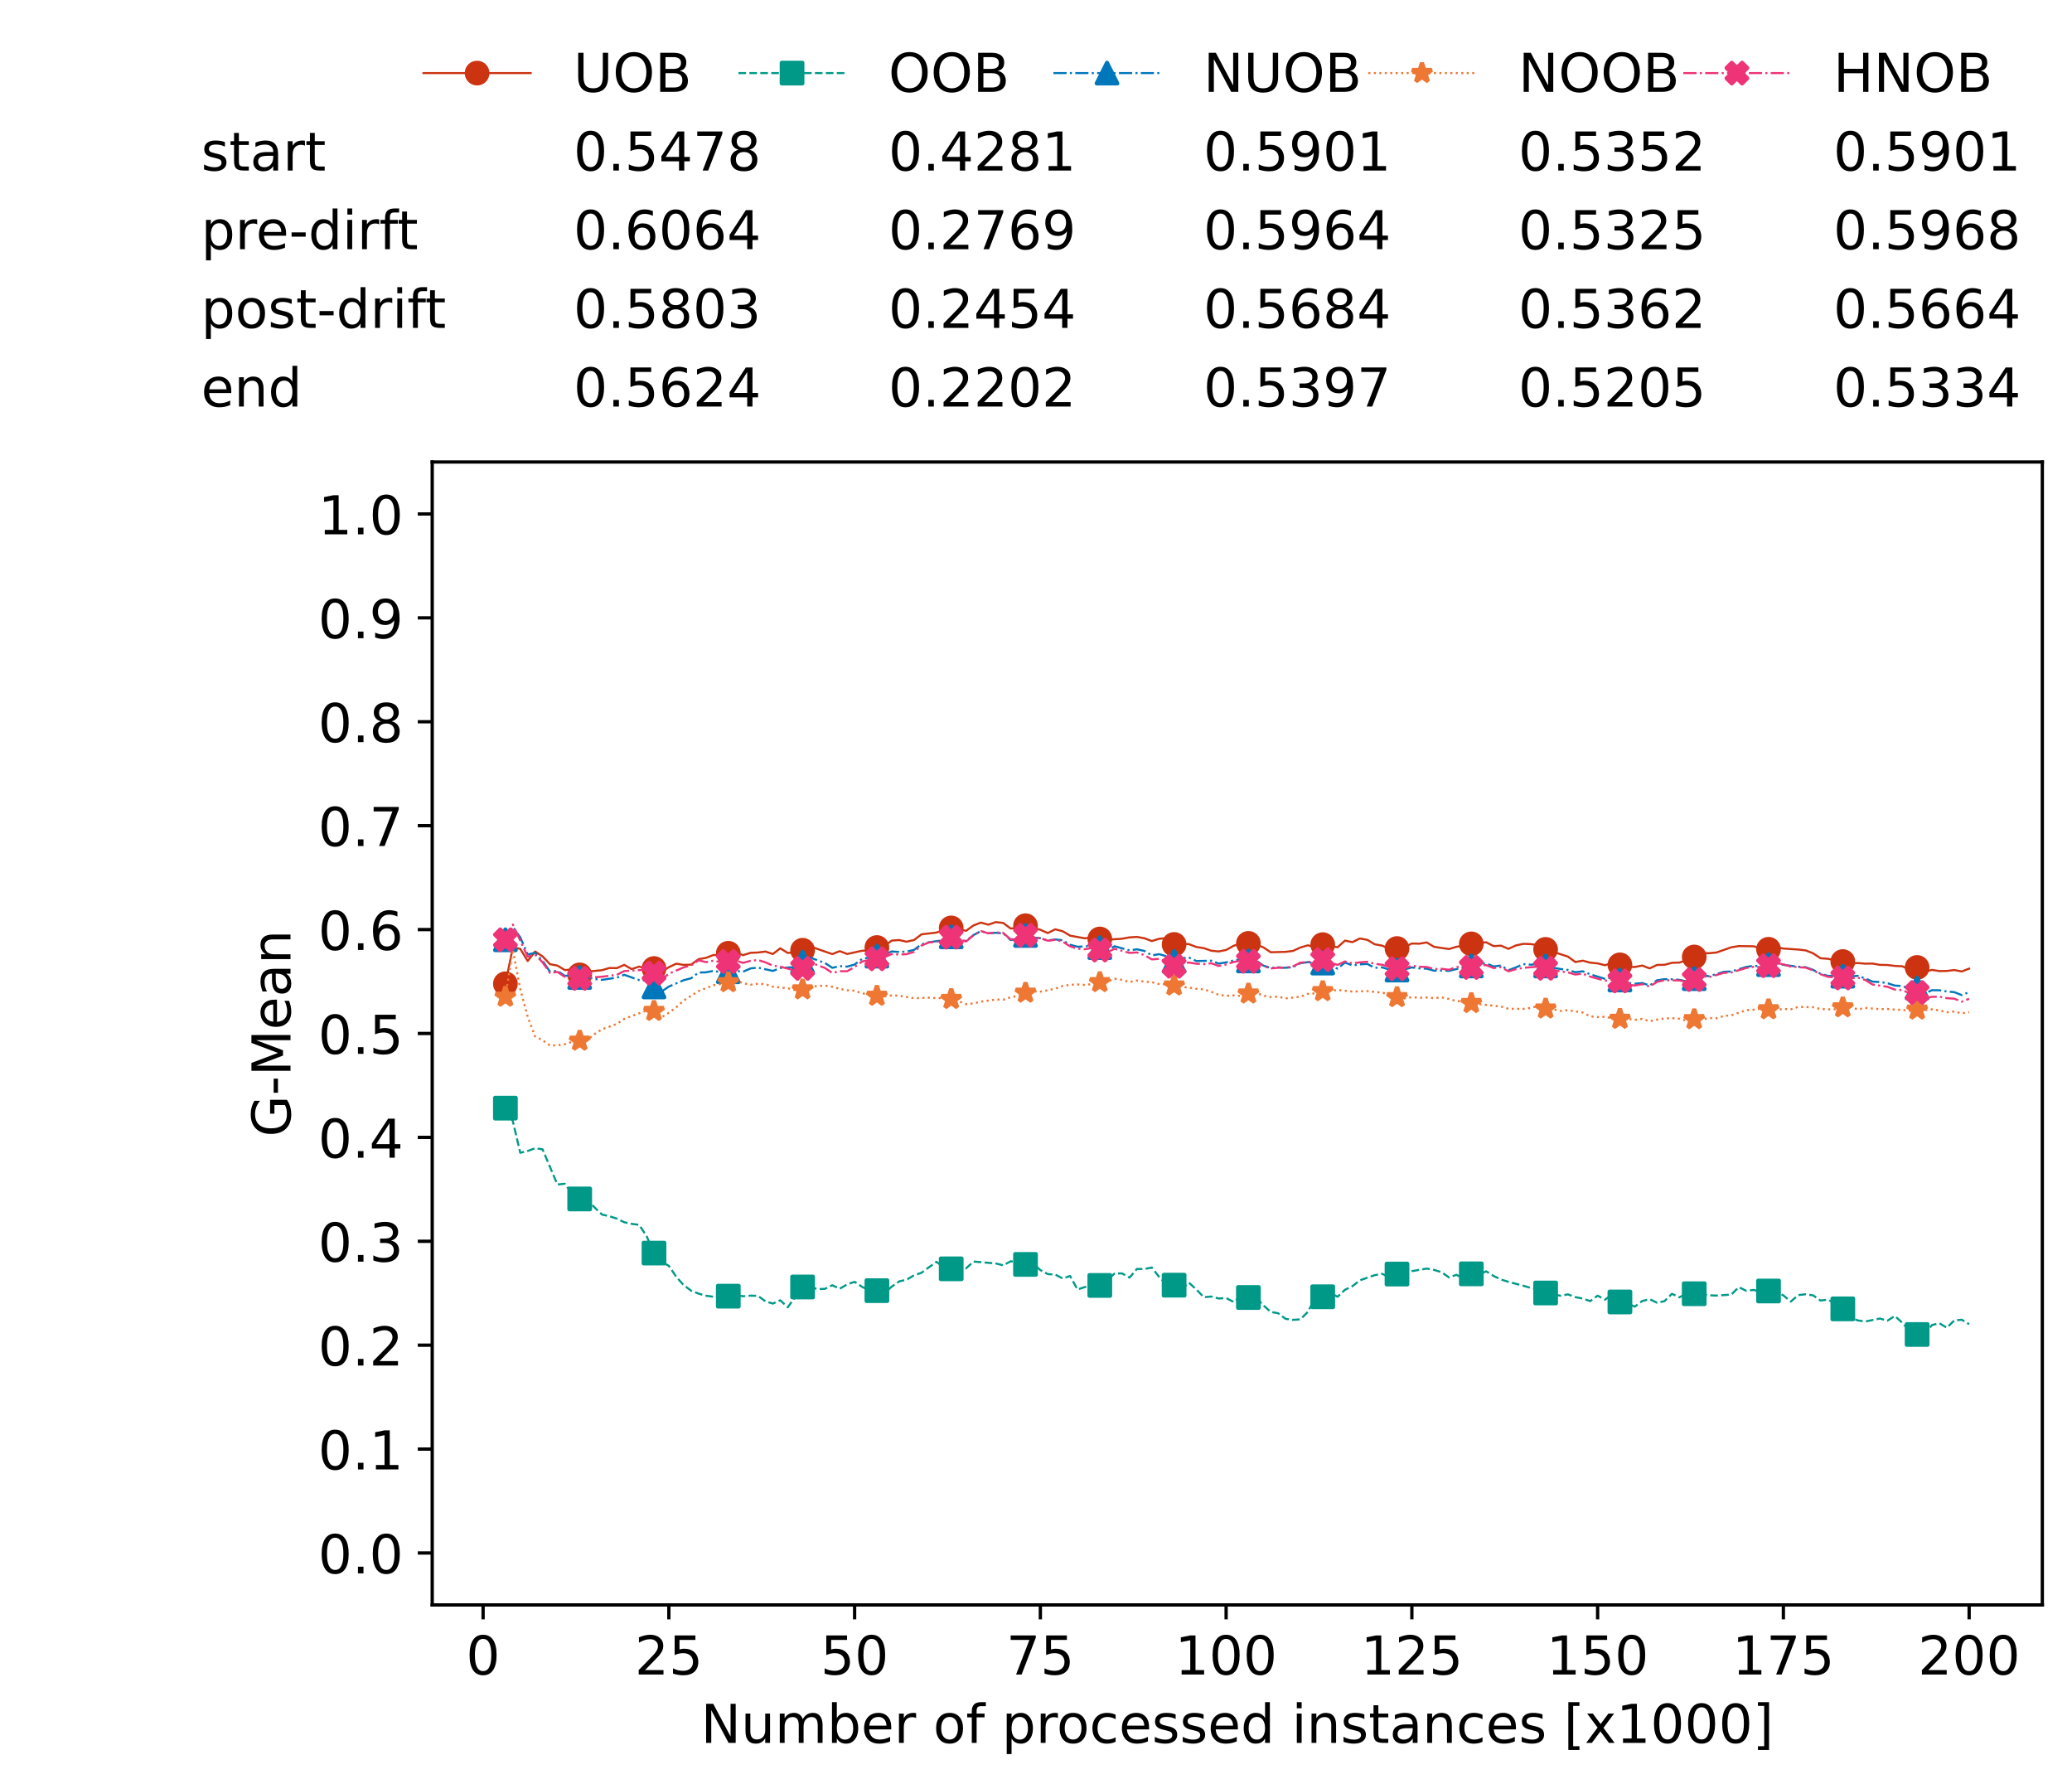 <?xml version="1.0" encoding="utf-8" standalone="no"?>
<!DOCTYPE svg PUBLIC "-//W3C//DTD SVG 1.1//EN"
  "http://www.w3.org/Graphics/SVG/1.1/DTD/svg11.dtd">
<!-- Created with matplotlib (https://matplotlib.org/) -->
<svg height="432.615pt" version="1.1" viewBox="0 0 502.65 432.615" width="502.65pt" xmlns="http://www.w3.org/2000/svg" xmlns:xlink="http://www.w3.org/1999/xlink">
 <defs>
  <style type="text/css">*{stroke-linecap:butt;stroke-linejoin:round;}</style>
 </defs>
 <g id="figure_1">
  <g id="patch_1">
   <path d="M 0 432.615 
L 502.65 432.615 
L 502.65 0 
L 0 0 
z
" style="fill:#ffffff;"/>
  </g>
  <g id="axes_1">
   <g id="patch_2">
    <path d="M 104.85 389.252 
L 495.45 389.252 
L 495.45 112.052 
L 104.85 112.052 
z
" style="fill:#ffffff;"/>
   </g>
   <g id="matplotlib.axis_1">
    <g id="xtick_1">
     <g id="line2d_1">
      <defs>
       <path d="M 0 0 
L 0 3.5 
" id="m7985d2ed96" style="stroke:#000000;stroke-width:0.8;"/>
      </defs>
      <g>
       <use style="stroke:#000000;stroke-width:0.8;" x="117.197" xlink:href="#m7985d2ed96" y="389.252"/>
      </g>
     </g>
     <g id="text_1">
      <!-- 0 -->
      <g transform="translate(113.061 406.13)scale(0.13 -0.13)">
       <defs>
        <path d="M 31.781 66.406 
Q 24.172 66.406 20.328 58.906 
Q 16.5 51.422 16.5 36.375 
Q 16.5 21.391 20.328 13.891 
Q 24.172 6.391 31.781 6.391 
Q 39.453 6.391 43.281 13.891 
Q 47.125 21.391 47.125 36.375 
Q 47.125 51.422 43.281 58.906 
Q 39.453 66.406 31.781 66.406 
z
M 31.781 74.219 
Q 44.047 74.219 50.516 64.516 
Q 56.984 54.828 56.984 36.375 
Q 56.984 17.969 50.516 8.266 
Q 44.047 -1.422 31.781 -1.422 
Q 19.531 -1.422 13.062 8.266 
Q 6.594 17.969 6.594 36.375 
Q 6.594 54.828 13.062 64.516 
Q 19.531 74.219 31.781 74.219 
z
" id="DejaVuSans-48"/>
       </defs>
       <use xlink:href="#DejaVuSans-48"/>
      </g>
     </g>
    </g>
    <g id="xtick_2">
     <g id="line2d_2">
      <g>
       <use style="stroke:#000000;stroke-width:0.8;" x="162.259" xlink:href="#m7985d2ed96" y="389.252"/>
      </g>
     </g>
     <g id="text_2">
      <!-- 25 -->
      <g transform="translate(153.988 406.13)scale(0.13 -0.13)">
       <defs>
        <path d="M 19.188 8.297 
L 53.609 8.297 
L 53.609 0 
L 7.328 0 
L 7.328 8.297 
Q 12.938 14.109 22.625 23.891 
Q 32.328 33.688 34.812 36.531 
Q 39.547 41.844 41.422 45.531 
Q 43.312 49.219 43.312 52.781 
Q 43.312 58.594 39.234 62.25 
Q 35.156 65.922 28.609 65.922 
Q 23.969 65.922 18.812 64.312 
Q 13.672 62.703 7.812 59.422 
L 7.812 69.391 
Q 13.766 71.781 18.938 73 
Q 24.125 74.219 28.422 74.219 
Q 39.75 74.219 46.484 68.547 
Q 53.219 62.891 53.219 53.422 
Q 53.219 48.922 51.531 44.891 
Q 49.859 40.875 45.406 35.406 
Q 44.188 33.984 37.641 27.219 
Q 31.109 20.453 19.188 8.297 
z
" id="DejaVuSans-50"/>
        <path d="M 10.797 72.906 
L 49.516 72.906 
L 49.516 64.594 
L 19.828 64.594 
L 19.828 46.734 
Q 21.969 47.469 24.109 47.828 
Q 26.266 48.188 28.422 48.188 
Q 40.625 48.188 47.75 41.5 
Q 54.891 34.812 54.891 23.391 
Q 54.891 11.625 47.562 5.094 
Q 40.234 -1.422 26.906 -1.422 
Q 22.312 -1.422 17.547 -0.641 
Q 12.797 0.141 7.719 1.703 
L 7.719 11.625 
Q 12.109 9.234 16.797 8.062 
Q 21.484 6.891 26.703 6.891 
Q 35.156 6.891 40.078 11.328 
Q 45.016 15.766 45.016 23.391 
Q 45.016 31 40.078 35.438 
Q 35.156 39.891 26.703 39.891 
Q 22.75 39.891 18.812 39.016 
Q 14.891 38.141 10.797 36.281 
z
" id="DejaVuSans-53"/>
       </defs>
       <use xlink:href="#DejaVuSans-50"/>
       <use x="63.623" xlink:href="#DejaVuSans-53"/>
      </g>
     </g>
    </g>
    <g id="xtick_3">
     <g id="line2d_3">
      <g>
       <use style="stroke:#000000;stroke-width:0.8;" x="207.322" xlink:href="#m7985d2ed96" y="389.252"/>
      </g>
     </g>
     <g id="text_3">
      <!-- 50 -->
      <g transform="translate(199.05 406.13)scale(0.13 -0.13)">
       <use xlink:href="#DejaVuSans-53"/>
       <use x="63.623" xlink:href="#DejaVuSans-48"/>
      </g>
     </g>
    </g>
    <g id="xtick_4">
     <g id="line2d_4">
      <g>
       <use style="stroke:#000000;stroke-width:0.8;" x="252.384" xlink:href="#m7985d2ed96" y="389.252"/>
      </g>
     </g>
     <g id="text_4">
      <!-- 75 -->
      <g transform="translate(244.113 406.13)scale(0.13 -0.13)">
       <defs>
        <path d="M 8.203 72.906 
L 55.078 72.906 
L 55.078 68.703 
L 28.609 0 
L 18.312 0 
L 43.219 64.594 
L 8.203 64.594 
z
" id="DejaVuSans-55"/>
       </defs>
       <use xlink:href="#DejaVuSans-55"/>
       <use x="63.623" xlink:href="#DejaVuSans-53"/>
      </g>
     </g>
    </g>
    <g id="xtick_5">
     <g id="line2d_5">
      <g>
       <use style="stroke:#000000;stroke-width:0.8;" x="297.446" xlink:href="#m7985d2ed96" y="389.252"/>
      </g>
     </g>
     <g id="text_5">
      <!-- 100 -->
      <g transform="translate(285.039 406.13)scale(0.13 -0.13)">
       <defs>
        <path d="M 12.406 8.297 
L 28.516 8.297 
L 28.516 63.922 
L 10.984 60.406 
L 10.984 69.391 
L 28.422 72.906 
L 38.281 72.906 
L 38.281 8.297 
L 54.391 8.297 
L 54.391 0 
L 12.406 0 
z
" id="DejaVuSans-49"/>
       </defs>
       <use xlink:href="#DejaVuSans-49"/>
       <use x="63.623" xlink:href="#DejaVuSans-48"/>
       <use x="127.246" xlink:href="#DejaVuSans-48"/>
      </g>
     </g>
    </g>
    <g id="xtick_6">
     <g id="line2d_6">
      <g>
       <use style="stroke:#000000;stroke-width:0.8;" x="342.509" xlink:href="#m7985d2ed96" y="389.252"/>
      </g>
     </g>
     <g id="text_6">
      <!-- 125 -->
      <g transform="translate(330.102 406.13)scale(0.13 -0.13)">
       <use xlink:href="#DejaVuSans-49"/>
       <use x="63.623" xlink:href="#DejaVuSans-50"/>
       <use x="127.246" xlink:href="#DejaVuSans-53"/>
      </g>
     </g>
    </g>
    <g id="xtick_7">
     <g id="line2d_7">
      <g>
       <use style="stroke:#000000;stroke-width:0.8;" x="387.571" xlink:href="#m7985d2ed96" y="389.252"/>
      </g>
     </g>
     <g id="text_7">
      <!-- 150 -->
      <g transform="translate(375.164 406.13)scale(0.13 -0.13)">
       <use xlink:href="#DejaVuSans-49"/>
       <use x="63.623" xlink:href="#DejaVuSans-53"/>
       <use x="127.246" xlink:href="#DejaVuSans-48"/>
      </g>
     </g>
    </g>
    <g id="xtick_8">
     <g id="line2d_8">
      <g>
       <use style="stroke:#000000;stroke-width:0.8;" x="432.633" xlink:href="#m7985d2ed96" y="389.252"/>
      </g>
     </g>
     <g id="text_8">
      <!-- 175 -->
      <g transform="translate(420.226 406.13)scale(0.13 -0.13)">
       <use xlink:href="#DejaVuSans-49"/>
       <use x="63.623" xlink:href="#DejaVuSans-55"/>
       <use x="127.246" xlink:href="#DejaVuSans-53"/>
      </g>
     </g>
    </g>
    <g id="xtick_9">
     <g id="line2d_9">
      <g>
       <use style="stroke:#000000;stroke-width:0.8;" x="477.695" xlink:href="#m7985d2ed96" y="389.252"/>
      </g>
     </g>
     <g id="text_9">
      <!-- 200 -->
      <g transform="translate(465.289 406.13)scale(0.13 -0.13)">
       <use xlink:href="#DejaVuSans-50"/>
       <use x="63.623" xlink:href="#DejaVuSans-48"/>
       <use x="127.246" xlink:href="#DejaVuSans-48"/>
      </g>
     </g>
    </g>
    <g id="text_10">
     <!-- Number of processed instances [x1000] -->
     <g transform="translate(170.025 422.711)scale(0.13 -0.13)">
      <defs>
       <path d="M 9.812 72.906 
L 23.094 72.906 
L 55.422 11.922 
L 55.422 72.906 
L 64.984 72.906 
L 64.984 0 
L 51.703 0 
L 19.391 60.984 
L 19.391 0 
L 9.812 0 
z
" id="DejaVuSans-78"/>
       <path d="M 8.5 21.578 
L 8.5 54.688 
L 17.484 54.688 
L 17.484 21.922 
Q 17.484 14.156 20.5 10.266 
Q 23.531 6.391 29.594 6.391 
Q 36.859 6.391 41.078 11.031 
Q 45.312 15.672 45.312 23.688 
L 45.312 54.688 
L 54.297 54.688 
L 54.297 0 
L 45.312 0 
L 45.312 8.406 
Q 42.047 3.422 37.719 1 
Q 33.406 -1.422 27.688 -1.422 
Q 18.266 -1.422 13.375 4.438 
Q 8.5 10.297 8.5 21.578 
z
M 31.109 56 
z
" id="DejaVuSans-117"/>
       <path d="M 52 44.188 
Q 55.375 50.25 60.062 53.125 
Q 64.75 56 71.094 56 
Q 79.641 56 84.281 50.016 
Q 88.922 44.047 88.922 33.016 
L 88.922 0 
L 79.891 0 
L 79.891 32.719 
Q 79.891 40.578 77.094 44.375 
Q 74.312 48.188 68.609 48.188 
Q 61.625 48.188 57.562 43.547 
Q 53.516 38.922 53.516 30.906 
L 53.516 0 
L 44.484 0 
L 44.484 32.719 
Q 44.484 40.625 41.703 44.406 
Q 38.922 48.188 33.109 48.188 
Q 26.219 48.188 22.156 43.531 
Q 18.109 38.875 18.109 30.906 
L 18.109 0 
L 9.078 0 
L 9.078 54.688 
L 18.109 54.688 
L 18.109 46.188 
Q 21.188 51.219 25.484 53.609 
Q 29.781 56 35.688 56 
Q 41.656 56 45.828 52.969 
Q 50 49.953 52 44.188 
z
" id="DejaVuSans-109"/>
       <path d="M 48.688 27.297 
Q 48.688 37.203 44.609 42.844 
Q 40.531 48.484 33.406 48.484 
Q 26.266 48.484 22.188 42.844 
Q 18.109 37.203 18.109 27.297 
Q 18.109 17.391 22.188 11.75 
Q 26.266 6.109 33.406 6.109 
Q 40.531 6.109 44.609 11.75 
Q 48.688 17.391 48.688 27.297 
z
M 18.109 46.391 
Q 20.953 51.266 25.266 53.625 
Q 29.594 56 35.594 56 
Q 45.562 56 51.781 48.094 
Q 58.016 40.188 58.016 27.297 
Q 58.016 14.406 51.781 6.484 
Q 45.562 -1.422 35.594 -1.422 
Q 29.594 -1.422 25.266 0.953 
Q 20.953 3.328 18.109 8.203 
L 18.109 0 
L 9.078 0 
L 9.078 75.984 
L 18.109 75.984 
z
" id="DejaVuSans-98"/>
       <path d="M 56.203 29.594 
L 56.203 25.203 
L 14.891 25.203 
Q 15.484 15.922 20.484 11.062 
Q 25.484 6.203 34.422 6.203 
Q 39.594 6.203 44.453 7.469 
Q 49.312 8.734 54.109 11.281 
L 54.109 2.781 
Q 49.266 0.734 44.188 -0.344 
Q 39.109 -1.422 33.891 -1.422 
Q 20.797 -1.422 13.156 6.188 
Q 5.516 13.812 5.516 26.812 
Q 5.516 40.234 12.766 48.109 
Q 20.016 56 32.328 56 
Q 43.359 56 49.781 48.891 
Q 56.203 41.797 56.203 29.594 
z
M 47.219 32.234 
Q 47.125 39.594 43.094 43.984 
Q 39.062 48.391 32.422 48.391 
Q 24.906 48.391 20.391 44.141 
Q 15.875 39.891 15.188 32.172 
z
" id="DejaVuSans-101"/>
       <path d="M 41.109 46.297 
Q 39.594 47.172 37.812 47.578 
Q 36.031 48 33.891 48 
Q 26.266 48 22.188 43.047 
Q 18.109 38.094 18.109 28.812 
L 18.109 0 
L 9.078 0 
L 9.078 54.688 
L 18.109 54.688 
L 18.109 46.188 
Q 20.953 51.172 25.484 53.578 
Q 30.031 56 36.531 56 
Q 37.453 56 38.578 55.875 
Q 39.703 55.766 41.062 55.516 
z
" id="DejaVuSans-114"/>
       <path id="DejaVuSans-32"/>
       <path d="M 30.609 48.391 
Q 23.391 48.391 19.188 42.75 
Q 14.984 37.109 14.984 27.297 
Q 14.984 17.484 19.156 11.844 
Q 23.344 6.203 30.609 6.203 
Q 37.797 6.203 41.984 11.859 
Q 46.188 17.531 46.188 27.297 
Q 46.188 37.016 41.984 42.703 
Q 37.797 48.391 30.609 48.391 
z
M 30.609 56 
Q 42.328 56 49.016 48.375 
Q 55.719 40.766 55.719 27.297 
Q 55.719 13.875 49.016 6.219 
Q 42.328 -1.422 30.609 -1.422 
Q 18.844 -1.422 12.172 6.219 
Q 5.516 13.875 5.516 27.297 
Q 5.516 40.766 12.172 48.375 
Q 18.844 56 30.609 56 
z
" id="DejaVuSans-111"/>
       <path d="M 37.109 75.984 
L 37.109 68.5 
L 28.516 68.5 
Q 23.688 68.5 21.797 66.547 
Q 19.922 64.594 19.922 59.516 
L 19.922 54.688 
L 34.719 54.688 
L 34.719 47.703 
L 19.922 47.703 
L 19.922 0 
L 10.891 0 
L 10.891 47.703 
L 2.297 47.703 
L 2.297 54.688 
L 10.891 54.688 
L 10.891 58.5 
Q 10.891 67.625 15.141 71.797 
Q 19.391 75.984 28.609 75.984 
z
" id="DejaVuSans-102"/>
       <path d="M 18.109 8.203 
L 18.109 -20.797 
L 9.078 -20.797 
L 9.078 54.688 
L 18.109 54.688 
L 18.109 46.391 
Q 20.953 51.266 25.266 53.625 
Q 29.594 56 35.594 56 
Q 45.562 56 51.781 48.094 
Q 58.016 40.188 58.016 27.297 
Q 58.016 14.406 51.781 6.484 
Q 45.562 -1.422 35.594 -1.422 
Q 29.594 -1.422 25.266 0.953 
Q 20.953 3.328 18.109 8.203 
z
M 48.688 27.297 
Q 48.688 37.203 44.609 42.844 
Q 40.531 48.484 33.406 48.484 
Q 26.266 48.484 22.188 42.844 
Q 18.109 37.203 18.109 27.297 
Q 18.109 17.391 22.188 11.75 
Q 26.266 6.109 33.406 6.109 
Q 40.531 6.109 44.609 11.75 
Q 48.688 17.391 48.688 27.297 
z
" id="DejaVuSans-112"/>
       <path d="M 48.781 52.594 
L 48.781 44.188 
Q 44.969 46.297 41.141 47.344 
Q 37.312 48.391 33.406 48.391 
Q 24.656 48.391 19.812 42.844 
Q 14.984 37.312 14.984 27.297 
Q 14.984 17.281 19.812 11.734 
Q 24.656 6.203 33.406 6.203 
Q 37.312 6.203 41.141 7.25 
Q 44.969 8.297 48.781 10.406 
L 48.781 2.094 
Q 45.016 0.344 40.984 -0.531 
Q 36.969 -1.422 32.422 -1.422 
Q 20.062 -1.422 12.781 6.344 
Q 5.516 14.109 5.516 27.297 
Q 5.516 40.672 12.859 48.328 
Q 20.219 56 33.016 56 
Q 37.156 56 41.109 55.141 
Q 45.062 54.297 48.781 52.594 
z
" id="DejaVuSans-99"/>
       <path d="M 44.281 53.078 
L 44.281 44.578 
Q 40.484 46.531 36.375 47.5 
Q 32.281 48.484 27.875 48.484 
Q 21.188 48.484 17.844 46.438 
Q 14.5 44.391 14.5 40.281 
Q 14.5 37.156 16.891 35.375 
Q 19.281 33.594 26.516 31.984 
L 29.594 31.297 
Q 39.156 29.25 43.188 25.516 
Q 47.219 21.781 47.219 15.094 
Q 47.219 7.469 41.188 3.016 
Q 35.156 -1.422 24.609 -1.422 
Q 20.219 -1.422 15.453 -0.562 
Q 10.688 0.297 5.422 2 
L 5.422 11.281 
Q 10.406 8.688 15.234 7.391 
Q 20.062 6.109 24.812 6.109 
Q 31.156 6.109 34.562 8.281 
Q 37.984 10.453 37.984 14.406 
Q 37.984 18.062 35.516 20.016 
Q 33.062 21.969 24.703 23.781 
L 21.578 24.516 
Q 13.234 26.266 9.516 29.906 
Q 5.812 33.547 5.812 39.891 
Q 5.812 47.609 11.281 51.797 
Q 16.75 56 26.812 56 
Q 31.781 56 36.172 55.266 
Q 40.578 54.547 44.281 53.078 
z
" id="DejaVuSans-115"/>
       <path d="M 45.406 46.391 
L 45.406 75.984 
L 54.391 75.984 
L 54.391 0 
L 45.406 0 
L 45.406 8.203 
Q 42.578 3.328 38.25 0.953 
Q 33.938 -1.422 27.875 -1.422 
Q 17.969 -1.422 11.734 6.484 
Q 5.516 14.406 5.516 27.297 
Q 5.516 40.188 11.734 48.094 
Q 17.969 56 27.875 56 
Q 33.938 56 38.25 53.625 
Q 42.578 51.266 45.406 46.391 
z
M 14.797 27.297 
Q 14.797 17.391 18.875 11.75 
Q 22.953 6.109 30.078 6.109 
Q 37.203 6.109 41.297 11.75 
Q 45.406 17.391 45.406 27.297 
Q 45.406 37.203 41.297 42.844 
Q 37.203 48.484 30.078 48.484 
Q 22.953 48.484 18.875 42.844 
Q 14.797 37.203 14.797 27.297 
z
" id="DejaVuSans-100"/>
       <path d="M 9.422 54.688 
L 18.406 54.688 
L 18.406 0 
L 9.422 0 
z
M 9.422 75.984 
L 18.406 75.984 
L 18.406 64.594 
L 9.422 64.594 
z
" id="DejaVuSans-105"/>
       <path d="M 54.891 33.016 
L 54.891 0 
L 45.906 0 
L 45.906 32.719 
Q 45.906 40.484 42.875 44.328 
Q 39.844 48.188 33.797 48.188 
Q 26.516 48.188 22.312 43.547 
Q 18.109 38.922 18.109 30.906 
L 18.109 0 
L 9.078 0 
L 9.078 54.688 
L 18.109 54.688 
L 18.109 46.188 
Q 21.344 51.125 25.703 53.562 
Q 30.078 56 35.797 56 
Q 45.219 56 50.047 50.172 
Q 54.891 44.344 54.891 33.016 
z
" id="DejaVuSans-110"/>
       <path d="M 18.312 70.219 
L 18.312 54.688 
L 36.812 54.688 
L 36.812 47.703 
L 18.312 47.703 
L 18.312 18.016 
Q 18.312 11.328 20.141 9.422 
Q 21.969 7.516 27.594 7.516 
L 36.812 7.516 
L 36.812 0 
L 27.594 0 
Q 17.188 0 13.234 3.875 
Q 9.281 7.766 9.281 18.016 
L 9.281 47.703 
L 2.688 47.703 
L 2.688 54.688 
L 9.281 54.688 
L 9.281 70.219 
z
" id="DejaVuSans-116"/>
       <path d="M 34.281 27.484 
Q 23.391 27.484 19.188 25 
Q 14.984 22.516 14.984 16.5 
Q 14.984 11.719 18.141 8.906 
Q 21.297 6.109 26.703 6.109 
Q 34.188 6.109 38.703 11.406 
Q 43.219 16.703 43.219 25.484 
L 43.219 27.484 
z
M 52.203 31.203 
L 52.203 0 
L 43.219 0 
L 43.219 8.297 
Q 40.141 3.328 35.547 0.953 
Q 30.953 -1.422 24.312 -1.422 
Q 15.922 -1.422 10.953 3.297 
Q 6 8.016 6 15.922 
Q 6 25.141 12.172 29.828 
Q 18.359 34.516 30.609 34.516 
L 43.219 34.516 
L 43.219 35.406 
Q 43.219 41.609 39.141 45 
Q 35.062 48.391 27.688 48.391 
Q 23 48.391 18.547 47.266 
Q 14.109 46.141 10.016 43.891 
L 10.016 52.203 
Q 14.938 54.109 19.578 55.047 
Q 24.219 56 28.609 56 
Q 40.484 56 46.344 49.844 
Q 52.203 43.703 52.203 31.203 
z
" id="DejaVuSans-97"/>
       <path d="M 8.594 75.984 
L 29.297 75.984 
L 29.297 69 
L 17.578 69 
L 17.578 -6.203 
L 29.297 -6.203 
L 29.297 -13.188 
L 8.594 -13.188 
z
" id="DejaVuSans-91"/>
       <path d="M 54.891 54.688 
L 35.109 28.078 
L 55.906 0 
L 45.312 0 
L 29.391 21.484 
L 13.484 0 
L 2.875 0 
L 24.125 28.609 
L 4.688 54.688 
L 15.281 54.688 
L 29.781 35.203 
L 44.281 54.688 
z
" id="DejaVuSans-120"/>
       <path d="M 30.422 75.984 
L 30.422 -13.188 
L 9.719 -13.188 
L 9.719 -6.203 
L 21.391 -6.203 
L 21.391 69 
L 9.719 69 
L 9.719 75.984 
z
" id="DejaVuSans-93"/>
      </defs>
      <use xlink:href="#DejaVuSans-78"/>
      <use x="74.805" xlink:href="#DejaVuSans-117"/>
      <use x="138.184" xlink:href="#DejaVuSans-109"/>
      <use x="235.596" xlink:href="#DejaVuSans-98"/>
      <use x="299.072" xlink:href="#DejaVuSans-101"/>
      <use x="360.596" xlink:href="#DejaVuSans-114"/>
      <use x="401.709" xlink:href="#DejaVuSans-32"/>
      <use x="433.496" xlink:href="#DejaVuSans-111"/>
      <use x="494.678" xlink:href="#DejaVuSans-102"/>
      <use x="529.883" xlink:href="#DejaVuSans-32"/>
      <use x="561.67" xlink:href="#DejaVuSans-112"/>
      <use x="625.146" xlink:href="#DejaVuSans-114"/>
      <use x="664.01" xlink:href="#DejaVuSans-111"/>
      <use x="725.191" xlink:href="#DejaVuSans-99"/>
      <use x="780.172" xlink:href="#DejaVuSans-101"/>
      <use x="841.695" xlink:href="#DejaVuSans-115"/>
      <use x="893.795" xlink:href="#DejaVuSans-115"/>
      <use x="945.895" xlink:href="#DejaVuSans-101"/>
      <use x="1007.418" xlink:href="#DejaVuSans-100"/>
      <use x="1070.895" xlink:href="#DejaVuSans-32"/>
      <use x="1102.682" xlink:href="#DejaVuSans-105"/>
      <use x="1130.465" xlink:href="#DejaVuSans-110"/>
      <use x="1193.844" xlink:href="#DejaVuSans-115"/>
      <use x="1245.943" xlink:href="#DejaVuSans-116"/>
      <use x="1285.152" xlink:href="#DejaVuSans-97"/>
      <use x="1346.432" xlink:href="#DejaVuSans-110"/>
      <use x="1409.811" xlink:href="#DejaVuSans-99"/>
      <use x="1464.791" xlink:href="#DejaVuSans-101"/>
      <use x="1526.314" xlink:href="#DejaVuSans-115"/>
      <use x="1578.414" xlink:href="#DejaVuSans-32"/>
      <use x="1610.201" xlink:href="#DejaVuSans-91"/>
      <use x="1649.215" xlink:href="#DejaVuSans-120"/>
      <use x="1708.395" xlink:href="#DejaVuSans-49"/>
      <use x="1772.018" xlink:href="#DejaVuSans-48"/>
      <use x="1835.641" xlink:href="#DejaVuSans-48"/>
      <use x="1899.264" xlink:href="#DejaVuSans-48"/>
      <use x="1962.887" xlink:href="#DejaVuSans-93"/>
     </g>
    </g>
   </g>
   <g id="matplotlib.axis_2">
    <g id="ytick_1">
     <g id="line2d_10">
      <defs>
       <path d="M 0 0 
L -3.5 0 
" id="m87b1cedc38" style="stroke:#000000;stroke-width:0.8;"/>
      </defs>
      <g>
       <use style="stroke:#000000;stroke-width:0.8;" x="104.85" xlink:href="#m87b1cedc38" y="376.652"/>
      </g>
     </g>
     <g id="text_11">
      <!-- 0.0 -->
      <g transform="translate(77.176 381.591)scale(0.13 -0.13)">
       <defs>
        <path d="M 10.688 12.406 
L 21 12.406 
L 21 0 
L 10.688 0 
z
" id="DejaVuSans-46"/>
       </defs>
       <use xlink:href="#DejaVuSans-48"/>
       <use x="63.623" xlink:href="#DejaVuSans-46"/>
       <use x="95.41" xlink:href="#DejaVuSans-48"/>
      </g>
     </g>
    </g>
    <g id="ytick_2">
     <g id="line2d_11">
      <g>
       <use style="stroke:#000000;stroke-width:0.8;" x="104.85" xlink:href="#m87b1cedc38" y="351.452"/>
      </g>
     </g>
     <g id="text_12">
      <!-- 0.1 -->
      <g transform="translate(77.176 356.391)scale(0.13 -0.13)">
       <use xlink:href="#DejaVuSans-48"/>
       <use x="63.623" xlink:href="#DejaVuSans-46"/>
       <use x="95.41" xlink:href="#DejaVuSans-49"/>
      </g>
     </g>
    </g>
    <g id="ytick_3">
     <g id="line2d_12">
      <g>
       <use style="stroke:#000000;stroke-width:0.8;" x="104.85" xlink:href="#m87b1cedc38" y="326.252"/>
      </g>
     </g>
     <g id="text_13">
      <!-- 0.2 -->
      <g transform="translate(77.176 331.191)scale(0.13 -0.13)">
       <use xlink:href="#DejaVuSans-48"/>
       <use x="63.623" xlink:href="#DejaVuSans-46"/>
       <use x="95.41" xlink:href="#DejaVuSans-50"/>
      </g>
     </g>
    </g>
    <g id="ytick_4">
     <g id="line2d_13">
      <g>
       <use style="stroke:#000000;stroke-width:0.8;" x="104.85" xlink:href="#m87b1cedc38" y="301.052"/>
      </g>
     </g>
     <g id="text_14">
      <!-- 0.3 -->
      <g transform="translate(77.176 305.991)scale(0.13 -0.13)">
       <defs>
        <path d="M 40.578 39.312 
Q 47.656 37.797 51.625 33 
Q 55.609 28.219 55.609 21.188 
Q 55.609 10.406 48.188 4.484 
Q 40.766 -1.422 27.094 -1.422 
Q 22.516 -1.422 17.656 -0.516 
Q 12.797 0.391 7.625 2.203 
L 7.625 11.719 
Q 11.719 9.328 16.594 8.109 
Q 21.484 6.891 26.812 6.891 
Q 36.078 6.891 40.938 10.547 
Q 45.797 14.203 45.797 21.188 
Q 45.797 27.641 41.281 31.266 
Q 36.766 34.906 28.719 34.906 
L 20.219 34.906 
L 20.219 43.016 
L 29.109 43.016 
Q 36.375 43.016 40.234 45.922 
Q 44.094 48.828 44.094 54.297 
Q 44.094 59.906 40.109 62.906 
Q 36.141 65.922 28.719 65.922 
Q 24.656 65.922 20.016 65.031 
Q 15.375 64.156 9.812 62.312 
L 9.812 71.094 
Q 15.438 72.656 20.344 73.438 
Q 25.25 74.219 29.594 74.219 
Q 40.828 74.219 47.359 69.109 
Q 53.906 64.016 53.906 55.328 
Q 53.906 49.266 50.438 45.094 
Q 46.969 40.922 40.578 39.312 
z
" id="DejaVuSans-51"/>
       </defs>
       <use xlink:href="#DejaVuSans-48"/>
       <use x="63.623" xlink:href="#DejaVuSans-46"/>
       <use x="95.41" xlink:href="#DejaVuSans-51"/>
      </g>
     </g>
    </g>
    <g id="ytick_5">
     <g id="line2d_14">
      <g>
       <use style="stroke:#000000;stroke-width:0.8;" x="104.85" xlink:href="#m87b1cedc38" y="275.852"/>
      </g>
     </g>
     <g id="text_15">
      <!-- 0.4 -->
      <g transform="translate(77.176 280.791)scale(0.13 -0.13)">
       <defs>
        <path d="M 37.797 64.312 
L 12.891 25.391 
L 37.797 25.391 
z
M 35.203 72.906 
L 47.609 72.906 
L 47.609 25.391 
L 58.016 25.391 
L 58.016 17.188 
L 47.609 17.188 
L 47.609 0 
L 37.797 0 
L 37.797 17.188 
L 4.891 17.188 
L 4.891 26.703 
z
" id="DejaVuSans-52"/>
       </defs>
       <use xlink:href="#DejaVuSans-48"/>
       <use x="63.623" xlink:href="#DejaVuSans-46"/>
       <use x="95.41" xlink:href="#DejaVuSans-52"/>
      </g>
     </g>
    </g>
    <g id="ytick_6">
     <g id="line2d_15">
      <g>
       <use style="stroke:#000000;stroke-width:0.8;" x="104.85" xlink:href="#m87b1cedc38" y="250.652"/>
      </g>
     </g>
     <g id="text_16">
      <!-- 0.5 -->
      <g transform="translate(77.176 255.591)scale(0.13 -0.13)">
       <use xlink:href="#DejaVuSans-48"/>
       <use x="63.623" xlink:href="#DejaVuSans-46"/>
       <use x="95.41" xlink:href="#DejaVuSans-53"/>
      </g>
     </g>
    </g>
    <g id="ytick_7">
     <g id="line2d_16">
      <g>
       <use style="stroke:#000000;stroke-width:0.8;" x="104.85" xlink:href="#m87b1cedc38" y="225.452"/>
      </g>
     </g>
     <g id="text_17">
      <!-- 0.6 -->
      <g transform="translate(77.176 230.391)scale(0.13 -0.13)">
       <defs>
        <path d="M 33.016 40.375 
Q 26.375 40.375 22.484 35.828 
Q 18.609 31.297 18.609 23.391 
Q 18.609 15.531 22.484 10.953 
Q 26.375 6.391 33.016 6.391 
Q 39.656 6.391 43.531 10.953 
Q 47.406 15.531 47.406 23.391 
Q 47.406 31.297 43.531 35.828 
Q 39.656 40.375 33.016 40.375 
z
M 52.594 71.297 
L 52.594 62.312 
Q 48.875 64.062 45.094 64.984 
Q 41.312 65.922 37.594 65.922 
Q 27.828 65.922 22.672 59.328 
Q 17.531 52.734 16.797 39.406 
Q 19.672 43.656 24.016 45.922 
Q 28.375 48.188 33.594 48.188 
Q 44.578 48.188 50.953 41.516 
Q 57.328 34.859 57.328 23.391 
Q 57.328 12.156 50.688 5.359 
Q 44.047 -1.422 33.016 -1.422 
Q 20.359 -1.422 13.672 8.266 
Q 6.984 17.969 6.984 36.375 
Q 6.984 53.656 15.188 63.938 
Q 23.391 74.219 37.203 74.219 
Q 40.922 74.219 44.703 73.484 
Q 48.484 72.75 52.594 71.297 
z
" id="DejaVuSans-54"/>
       </defs>
       <use xlink:href="#DejaVuSans-48"/>
       <use x="63.623" xlink:href="#DejaVuSans-46"/>
       <use x="95.41" xlink:href="#DejaVuSans-54"/>
      </g>
     </g>
    </g>
    <g id="ytick_8">
     <g id="line2d_17">
      <g>
       <use style="stroke:#000000;stroke-width:0.8;" x="104.85" xlink:href="#m87b1cedc38" y="200.252"/>
      </g>
     </g>
     <g id="text_18">
      <!-- 0.7 -->
      <g transform="translate(77.176 205.191)scale(0.13 -0.13)">
       <use xlink:href="#DejaVuSans-48"/>
       <use x="63.623" xlink:href="#DejaVuSans-46"/>
       <use x="95.41" xlink:href="#DejaVuSans-55"/>
      </g>
     </g>
    </g>
    <g id="ytick_9">
     <g id="line2d_18">
      <g>
       <use style="stroke:#000000;stroke-width:0.8;" x="104.85" xlink:href="#m87b1cedc38" y="175.052"/>
      </g>
     </g>
     <g id="text_19">
      <!-- 0.8 -->
      <g transform="translate(77.176 179.991)scale(0.13 -0.13)">
       <defs>
        <path d="M 31.781 34.625 
Q 24.75 34.625 20.719 30.859 
Q 16.703 27.094 16.703 20.516 
Q 16.703 13.922 20.719 10.156 
Q 24.75 6.391 31.781 6.391 
Q 38.812 6.391 42.859 10.172 
Q 46.922 13.969 46.922 20.516 
Q 46.922 27.094 42.891 30.859 
Q 38.875 34.625 31.781 34.625 
z
M 21.922 38.812 
Q 15.578 40.375 12.031 44.719 
Q 8.5 49.078 8.5 55.328 
Q 8.5 64.062 14.719 69.141 
Q 20.953 74.219 31.781 74.219 
Q 42.672 74.219 48.875 69.141 
Q 55.078 64.062 55.078 55.328 
Q 55.078 49.078 51.531 44.719 
Q 48 40.375 41.703 38.812 
Q 48.828 37.156 52.797 32.312 
Q 56.781 27.484 56.781 20.516 
Q 56.781 9.906 50.312 4.234 
Q 43.844 -1.422 31.781 -1.422 
Q 19.734 -1.422 13.25 4.234 
Q 6.781 9.906 6.781 20.516 
Q 6.781 27.484 10.781 32.312 
Q 14.797 37.156 21.922 38.812 
z
M 18.312 54.391 
Q 18.312 48.734 21.844 45.562 
Q 25.391 42.391 31.781 42.391 
Q 38.141 42.391 41.719 45.562 
Q 45.312 48.734 45.312 54.391 
Q 45.312 60.062 41.719 63.234 
Q 38.141 66.406 31.781 66.406 
Q 25.391 66.406 21.844 63.234 
Q 18.312 60.062 18.312 54.391 
z
" id="DejaVuSans-56"/>
       </defs>
       <use xlink:href="#DejaVuSans-48"/>
       <use x="63.623" xlink:href="#DejaVuSans-46"/>
       <use x="95.41" xlink:href="#DejaVuSans-56"/>
      </g>
     </g>
    </g>
    <g id="ytick_10">
     <g id="line2d_19">
      <g>
       <use style="stroke:#000000;stroke-width:0.8;" x="104.85" xlink:href="#m87b1cedc38" y="149.852"/>
      </g>
     </g>
     <g id="text_20">
      <!-- 0.9 -->
      <g transform="translate(77.176 154.791)scale(0.13 -0.13)">
       <defs>
        <path d="M 10.984 1.516 
L 10.984 10.5 
Q 14.703 8.734 18.5 7.812 
Q 22.312 6.891 25.984 6.891 
Q 35.75 6.891 40.891 13.453 
Q 46.047 20.016 46.781 33.406 
Q 43.953 29.203 39.594 26.953 
Q 35.25 24.703 29.984 24.703 
Q 19.047 24.703 12.672 31.312 
Q 6.297 37.938 6.297 49.422 
Q 6.297 60.641 12.938 67.422 
Q 19.578 74.219 30.609 74.219 
Q 43.266 74.219 49.922 64.516 
Q 56.594 54.828 56.594 36.375 
Q 56.594 19.141 48.406 8.859 
Q 40.234 -1.422 26.422 -1.422 
Q 22.703 -1.422 18.891 -0.688 
Q 15.094 0.047 10.984 1.516 
z
M 30.609 32.422 
Q 37.25 32.422 41.125 36.953 
Q 45.016 41.5 45.016 49.422 
Q 45.016 57.281 41.125 61.844 
Q 37.25 66.406 30.609 66.406 
Q 23.969 66.406 20.094 61.844 
Q 16.219 57.281 16.219 49.422 
Q 16.219 41.5 20.094 36.953 
Q 23.969 32.422 30.609 32.422 
z
" id="DejaVuSans-57"/>
       </defs>
       <use xlink:href="#DejaVuSans-48"/>
       <use x="63.623" xlink:href="#DejaVuSans-46"/>
       <use x="95.41" xlink:href="#DejaVuSans-57"/>
      </g>
     </g>
    </g>
    <g id="ytick_11">
     <g id="line2d_20">
      <g>
       <use style="stroke:#000000;stroke-width:0.8;" x="104.85" xlink:href="#m87b1cedc38" y="124.652"/>
      </g>
     </g>
     <g id="text_21">
      <!-- 1.0 -->
      <g transform="translate(77.176 129.591)scale(0.13 -0.13)">
       <use xlink:href="#DejaVuSans-49"/>
       <use x="63.623" xlink:href="#DejaVuSans-46"/>
       <use x="95.41" xlink:href="#DejaVuSans-48"/>
      </g>
     </g>
    </g>
    <g id="text_22">
     <!-- G-Mean -->
     <g transform="translate(70.472 275.744)rotate(-90)scale(0.13 -0.13)">
      <defs>
       <path d="M 59.516 10.406 
L 59.516 29.984 
L 43.406 29.984 
L 43.406 38.094 
L 69.281 38.094 
L 69.281 6.781 
Q 63.578 2.734 56.688 0.656 
Q 49.812 -1.422 42 -1.422 
Q 24.906 -1.422 15.25 8.562 
Q 5.609 18.562 5.609 36.375 
Q 5.609 54.25 15.25 64.234 
Q 24.906 74.219 42 74.219 
Q 49.125 74.219 55.547 72.453 
Q 61.969 70.703 67.391 67.281 
L 67.391 56.781 
Q 61.922 61.422 55.766 63.766 
Q 49.609 66.109 42.828 66.109 
Q 29.438 66.109 22.719 58.641 
Q 16.016 51.172 16.016 36.375 
Q 16.016 21.625 22.719 14.156 
Q 29.438 6.688 42.828 6.688 
Q 48.047 6.688 52.141 7.594 
Q 56.25 8.5 59.516 10.406 
z
" id="DejaVuSans-71"/>
       <path d="M 4.891 31.391 
L 31.203 31.391 
L 31.203 23.391 
L 4.891 23.391 
z
" id="DejaVuSans-45"/>
       <path d="M 9.812 72.906 
L 24.516 72.906 
L 43.109 23.297 
L 61.812 72.906 
L 76.516 72.906 
L 76.516 0 
L 66.891 0 
L 66.891 64.016 
L 48.094 14.016 
L 38.188 14.016 
L 19.391 64.016 
L 19.391 0 
L 9.812 0 
z
" id="DejaVuSans-77"/>
      </defs>
      <use xlink:href="#DejaVuSans-71"/>
      <use x="77.49" xlink:href="#DejaVuSans-45"/>
      <use x="113.574" xlink:href="#DejaVuSans-77"/>
      <use x="199.854" xlink:href="#DejaVuSans-101"/>
      <use x="261.377" xlink:href="#DejaVuSans-97"/>
      <use x="322.656" xlink:href="#DejaVuSans-110"/>
     </g>
    </g>
   </g>
   <g id="line2d_21"/>
   <g id="line2d_22"/>
   <g id="line2d_23"/>
   <g id="line2d_24"/>
   <g id="line2d_25"/>
   <g id="line2d_26">
    <path clip-path="url(#p1429917f1b)" d="M 122.605 238.605 
L 124.407 229.81 
L 126.21 230.116 
L 128.012 233.079 
L 129.815 230.774 
L 131.617 231.945 
L 133.419 233.851 
L 135.222 234.189 
L 137.024 235.276 
L 138.827 235.127 
L 140.629 236.44 
L 142.432 235.664 
L 146.037 235.304 
L 147.839 234.769 
L 149.642 234.8 
L 151.444 234.015 
L 153.247 235.047 
L 155.049 234.428 
L 156.852 234.969 
L 158.654 234.899 
L 160.457 235.717 
L 162.259 234.569 
L 164.062 233.733 
L 165.864 234.019 
L 167.667 233.954 
L 169.469 232.629 
L 171.272 232.321 
L 173.074 231.618 
L 174.877 231.674 
L 176.679 231.196 
L 178.482 231.021 
L 180.284 231.652 
L 182.087 231.094 
L 183.889 231.013 
L 185.692 230.784 
L 187.494 231.379 
L 189.297 229.998 
L 191.099 231.121 
L 192.902 230.977 
L 194.704 230.468 
L 196.507 229.532 
L 201.914 231.401 
L 203.717 230.684 
L 205.519 231.373 
L 209.124 230.587 
L 210.927 230.52 
L 212.729 229.806 
L 214.532 229.446 
L 216.334 228.12 
L 218.137 227.996 
L 219.939 228.397 
L 221.742 227.979 
L 223.544 226.61 
L 227.149 226.185 
L 228.952 225.538 
L 230.754 225.05 
L 234.359 225.756 
L 236.162 224.446 
L 237.964 223.763 
L 239.767 224.263 
L 241.569 223.643 
L 243.372 223.847 
L 245.174 225.198 
L 246.976 225.034 
L 248.779 224.517 
L 252.384 225.509 
L 254.186 226.301 
L 255.989 225.39 
L 257.791 225.85 
L 259.594 226.928 
L 263.199 227.583 
L 265.001 227.306 
L 266.804 227.735 
L 268.606 227.925 
L 272.211 227.671 
L 274.014 227.346 
L 275.816 227.231 
L 277.619 227.563 
L 279.421 228.241 
L 281.224 227.682 
L 283.026 227.524 
L 284.829 229.06 
L 286.631 228.895 
L 288.434 228.996 
L 290.236 229.676 
L 292.039 229.957 
L 293.841 230.578 
L 295.644 230.755 
L 297.446 230.404 
L 299.249 229.398 
L 301.051 228.772 
L 302.854 228.799 
L 304.656 229.063 
L 306.459 229.755 
L 308.261 230.948 
L 311.866 230.859 
L 313.669 230.625 
L 315.471 229.803 
L 317.274 229.271 
L 319.076 229.711 
L 320.879 229.108 
L 324.484 229.743 
L 326.286 228.134 
L 328.089 228.5 
L 329.891 227.613 
L 331.694 227.943 
L 333.496 229.023 
L 335.299 229.345 
L 337.101 230.167 
L 338.904 230.051 
L 340.706 229.69 
L 342.509 228.833 
L 344.311 228.881 
L 346.114 228.574 
L 347.916 229.648 
L 351.521 230.176 
L 353.324 229.623 
L 355.126 229.36 
L 356.928 228.92 
L 360.533 228.534 
L 362.336 229.467 
L 364.138 229.353 
L 365.941 230.127 
L 367.743 229.303 
L 369.546 228.915 
L 371.348 228.975 
L 373.151 229.236 
L 374.953 230.255 
L 380.361 232.004 
L 382.163 233.319 
L 383.966 232.997 
L 385.768 233.476 
L 387.571 233.653 
L 389.373 234.101 
L 391.176 233.513 
L 394.781 234.481 
L 396.583 234.53 
L 398.386 234.183 
L 400.188 234.867 
L 401.991 234.028 
L 403.793 234.002 
L 405.596 233.515 
L 407.398 233.456 
L 409.201 232.878 
L 411.003 232.101 
L 412.806 231.192 
L 414.608 231.192 
L 416.411 231.009 
L 420.016 229.748 
L 421.818 229.455 
L 425.423 229.506 
L 427.226 230.052 
L 429.028 230.23 
L 430.831 229.721 
L 432.633 230.052 
L 436.238 230.297 
L 438.041 230.504 
L 439.843 231.204 
L 441.646 232.405 
L 443.448 232.542 
L 448.856 233.703 
L 450.658 233.57 
L 452.461 233.719 
L 454.263 233.698 
L 456.066 234.012 
L 457.868 234.046 
L 459.671 234.265 
L 461.473 234.356 
L 463.276 235.153 
L 465.078 234.638 
L 466.881 235.687 
L 468.683 235.233 
L 470.485 235.518 
L 472.288 235.489 
L 474.09 235.266 
L 475.893 235.617 
L 477.695 234.926 
L 477.695 234.926 
" style="fill:none;stroke:#cc3311;stroke-linecap:square;stroke-width:0.5;"/>
    <defs>
     <path d="M 0 2.5 
C 0.663 2.5 1.299 2.237 1.768 1.768 
C 2.237 1.299 2.5 0.663 2.5 0 
C 2.5 -0.663 2.237 -1.299 1.768 -1.768 
C 1.299 -2.237 0.663 -2.5 0 -2.5 
C -0.663 -2.5 -1.299 -2.237 -1.768 -1.768 
C -2.237 -1.299 -2.5 -0.663 -2.5 0 
C -2.5 0.663 -2.237 1.299 -1.768 1.768 
C -1.299 2.237 -0.663 2.5 0 2.5 
z
" id="mc2c1196bed" style="stroke:#cc3311;"/>
    </defs>
    <g clip-path="url(#p1429917f1b)">
     <use style="fill:#cc3311;stroke:#cc3311;" x="122.605" xlink:href="#mc2c1196bed" y="238.605"/>
     <use style="fill:#cc3311;stroke:#cc3311;" x="140.629" xlink:href="#mc2c1196bed" y="236.44"/>
     <use style="fill:#cc3311;stroke:#cc3311;" x="158.654" xlink:href="#mc2c1196bed" y="234.899"/>
     <use style="fill:#cc3311;stroke:#cc3311;" x="176.679" xlink:href="#mc2c1196bed" y="231.196"/>
     <use style="fill:#cc3311;stroke:#cc3311;" x="194.704" xlink:href="#mc2c1196bed" y="230.468"/>
     <use style="fill:#cc3311;stroke:#cc3311;" x="212.729" xlink:href="#mc2c1196bed" y="229.806"/>
     <use style="fill:#cc3311;stroke:#cc3311;" x="230.754" xlink:href="#mc2c1196bed" y="225.05"/>
     <use style="fill:#cc3311;stroke:#cc3311;" x="248.779" xlink:href="#mc2c1196bed" y="224.517"/>
     <use style="fill:#cc3311;stroke:#cc3311;" x="266.804" xlink:href="#mc2c1196bed" y="227.735"/>
     <use style="fill:#cc3311;stroke:#cc3311;" x="284.829" xlink:href="#mc2c1196bed" y="229.06"/>
     <use style="fill:#cc3311;stroke:#cc3311;" x="302.854" xlink:href="#mc2c1196bed" y="228.799"/>
     <use style="fill:#cc3311;stroke:#cc3311;" x="320.879" xlink:href="#mc2c1196bed" y="229.108"/>
     <use style="fill:#cc3311;stroke:#cc3311;" x="338.904" xlink:href="#mc2c1196bed" y="230.051"/>
     <use style="fill:#cc3311;stroke:#cc3311;" x="356.928" xlink:href="#mc2c1196bed" y="228.92"/>
     <use style="fill:#cc3311;stroke:#cc3311;" x="374.953" xlink:href="#mc2c1196bed" y="230.255"/>
     <use style="fill:#cc3311;stroke:#cc3311;" x="392.978" xlink:href="#mc2c1196bed" y="234.007"/>
     <use style="fill:#cc3311;stroke:#cc3311;" x="411.003" xlink:href="#mc2c1196bed" y="232.101"/>
     <use style="fill:#cc3311;stroke:#cc3311;" x="429.028" xlink:href="#mc2c1196bed" y="230.23"/>
     <use style="fill:#cc3311;stroke:#cc3311;" x="447.053" xlink:href="#mc2c1196bed" y="233.212"/>
     <use style="fill:#cc3311;stroke:#cc3311;" x="465.078" xlink:href="#mc2c1196bed" y="234.638"/>
    </g>
   </g>
   <g id="line2d_27"/>
   <g id="line2d_28"/>
   <g id="line2d_29"/>
   <g id="line2d_30"/>
   <g id="line2d_31">
    <path clip-path="url(#p1429917f1b)" d="M 122.605 268.76 
L 124.407 271.922 
L 126.21 279.585 
L 128.012 279.155 
L 129.815 278.483 
L 131.617 278.746 
L 135.222 287.284 
L 137.024 287.104 
L 138.827 289.515 
L 140.629 290.787 
L 142.432 290.904 
L 144.234 292.85 
L 146.037 294.57 
L 147.839 294.972 
L 149.642 295.558 
L 151.444 296.439 
L 153.247 296.827 
L 155.049 297.069 
L 156.852 299.791 
L 158.654 303.914 
L 160.457 305.993 
L 162.259 307.017 
L 164.062 309.68 
L 165.864 311.699 
L 167.667 313.033 
L 169.469 313.75 
L 171.272 314.259 
L 173.074 314.504 
L 174.877 314.877 
L 176.679 314.363 
L 178.482 314.168 
L 180.284 314.38 
L 182.087 314.238 
L 183.889 314.291 
L 185.692 315.624 
L 187.494 316.16 
L 189.297 315.368 
L 191.099 317.06 
L 194.704 312.138 
L 196.507 312.109 
L 198.309 312.649 
L 200.112 312.589 
L 201.914 311.712 
L 203.717 312.569 
L 205.519 311.496 
L 207.322 310.892 
L 209.124 312.091 
L 210.927 312.998 
L 212.729 313.03 
L 214.532 313.679 
L 216.334 312.046 
L 218.137 310.773 
L 219.939 310.377 
L 221.742 309.301 
L 223.544 308.698 
L 227.149 306.032 
L 228.952 307.341 
L 232.557 308.098 
L 234.359 307.626 
L 236.162 305.97 
L 241.569 306.428 
L 243.372 306.885 
L 245.174 305.909 
L 246.976 306.131 
L 248.779 306.662 
L 250.581 306.39 
L 252.384 308.046 
L 254.186 309.012 
L 255.989 309.122 
L 257.791 310.074 
L 259.594 309.469 
L 261.396 312.743 
L 263.199 312.147 
L 266.804 311.761 
L 268.606 310.483 
L 270.409 308.859 
L 272.211 308.843 
L 274.014 309.866 
L 275.816 307.757 
L 277.619 307.778 
L 279.421 307.422 
L 281.224 309.737 
L 283.026 311.507 
L 284.829 311.7 
L 286.631 312.666 
L 288.434 311.107 
L 290.236 312.743 
L 292.039 314.618 
L 293.841 314.454 
L 295.644 314.933 
L 297.446 314.819 
L 299.249 315.756 
L 301.051 314.443 
L 302.854 314.686 
L 304.656 314.613 
L 306.459 316.567 
L 308.261 318.173 
L 310.064 318.503 
L 311.866 319.861 
L 313.669 320.104 
L 315.471 319.986 
L 317.274 318.176 
L 319.076 314.755 
L 320.879 314.509 
L 322.681 313.579 
L 324.484 314.507 
L 326.286 312.815 
L 328.089 311.94 
L 329.891 310.526 
L 333.496 309.268 
L 335.299 308.943 
L 337.101 309.782 
L 338.904 309.005 
L 340.706 309.248 
L 342.509 308.296 
L 346.114 307.673 
L 347.916 307.997 
L 349.719 308.554 
L 351.521 309.822 
L 353.324 309.19 
L 355.126 310.146 
L 356.928 308.953 
L 358.731 309.219 
L 360.533 308.331 
L 362.336 309.466 
L 364.138 310.324 
L 365.941 310.886 
L 369.546 311.841 
L 371.348 312.374 
L 373.151 312.554 
L 374.953 313.593 
L 378.558 314.255 
L 380.361 313.929 
L 382.163 314.589 
L 383.966 314.954 
L 385.768 315.563 
L 387.571 314.245 
L 389.373 315.216 
L 391.176 313.826 
L 392.978 315.767 
L 394.781 316.089 
L 396.583 316.908 
L 398.386 315.543 
L 400.188 315.093 
L 401.991 315.962 
L 403.793 315.573 
L 405.596 313.791 
L 407.398 314.636 
L 409.201 313.786 
L 411.003 313.774 
L 412.806 313.892 
L 414.608 314.157 
L 416.411 314.226 
L 420.016 313.972 
L 421.818 312.166 
L 423.621 313.066 
L 425.423 312.849 
L 427.226 313.396 
L 429.028 313.109 
L 430.831 313.234 
L 432.633 314.18 
L 434.436 315.679 
L 436.238 314.105 
L 438.041 313.898 
L 439.843 314.169 
L 441.646 315.427 
L 443.448 315.199 
L 445.251 316.192 
L 447.053 317.447 
L 448.856 319.467 
L 450.658 320.243 
L 452.461 320.515 
L 456.066 319.787 
L 457.868 320.314 
L 459.671 319.17 
L 461.473 320.814 
L 463.276 322.804 
L 465.078 323.659 
L 466.881 323.622 
L 468.683 321.362 
L 470.485 320.933 
L 472.288 322.025 
L 474.09 320.246 
L 475.893 320.082 
L 477.695 321.155 
L 477.695 321.155 
" style="fill:none;stroke:#009988;stroke-dasharray:1.85,0.8;stroke-dashoffset:0;stroke-width:0.5;"/>
    <defs>
     <path d="M -2.5 2.5 
L 2.5 2.5 
L 2.5 -2.5 
L -2.5 -2.5 
z
" id="m5e1dedb766" style="stroke:#009988;stroke-linejoin:miter;"/>
    </defs>
    <g clip-path="url(#p1429917f1b)">
     <use style="fill:#009988;stroke:#009988;stroke-linejoin:miter;" x="122.605" xlink:href="#m5e1dedb766" y="268.76"/>
     <use style="fill:#009988;stroke:#009988;stroke-linejoin:miter;" x="140.629" xlink:href="#m5e1dedb766" y="290.787"/>
     <use style="fill:#009988;stroke:#009988;stroke-linejoin:miter;" x="158.654" xlink:href="#m5e1dedb766" y="303.914"/>
     <use style="fill:#009988;stroke:#009988;stroke-linejoin:miter;" x="176.679" xlink:href="#m5e1dedb766" y="314.363"/>
     <use style="fill:#009988;stroke:#009988;stroke-linejoin:miter;" x="194.704" xlink:href="#m5e1dedb766" y="312.138"/>
     <use style="fill:#009988;stroke:#009988;stroke-linejoin:miter;" x="212.729" xlink:href="#m5e1dedb766" y="313.03"/>
     <use style="fill:#009988;stroke:#009988;stroke-linejoin:miter;" x="230.754" xlink:href="#m5e1dedb766" y="307.735"/>
     <use style="fill:#009988;stroke:#009988;stroke-linejoin:miter;" x="248.779" xlink:href="#m5e1dedb766" y="306.662"/>
     <use style="fill:#009988;stroke:#009988;stroke-linejoin:miter;" x="266.804" xlink:href="#m5e1dedb766" y="311.761"/>
     <use style="fill:#009988;stroke:#009988;stroke-linejoin:miter;" x="284.829" xlink:href="#m5e1dedb766" y="311.7"/>
     <use style="fill:#009988;stroke:#009988;stroke-linejoin:miter;" x="302.854" xlink:href="#m5e1dedb766" y="314.686"/>
     <use style="fill:#009988;stroke:#009988;stroke-linejoin:miter;" x="320.879" xlink:href="#m5e1dedb766" y="314.509"/>
     <use style="fill:#009988;stroke:#009988;stroke-linejoin:miter;" x="338.904" xlink:href="#m5e1dedb766" y="309.005"/>
     <use style="fill:#009988;stroke:#009988;stroke-linejoin:miter;" x="356.928" xlink:href="#m5e1dedb766" y="308.953"/>
     <use style="fill:#009988;stroke:#009988;stroke-linejoin:miter;" x="374.953" xlink:href="#m5e1dedb766" y="313.593"/>
     <use style="fill:#009988;stroke:#009988;stroke-linejoin:miter;" x="392.978" xlink:href="#m5e1dedb766" y="315.767"/>
     <use style="fill:#009988;stroke:#009988;stroke-linejoin:miter;" x="411.003" xlink:href="#m5e1dedb766" y="313.774"/>
     <use style="fill:#009988;stroke:#009988;stroke-linejoin:miter;" x="429.028" xlink:href="#m5e1dedb766" y="313.109"/>
     <use style="fill:#009988;stroke:#009988;stroke-linejoin:miter;" x="447.053" xlink:href="#m5e1dedb766" y="317.447"/>
     <use style="fill:#009988;stroke:#009988;stroke-linejoin:miter;" x="465.078" xlink:href="#m5e1dedb766" y="323.659"/>
    </g>
   </g>
   <g id="line2d_32"/>
   <g id="line2d_33"/>
   <g id="line2d_34"/>
   <g id="line2d_35"/>
   <g id="line2d_36">
    <path clip-path="url(#p1429917f1b)" d="M 122.605 227.942 
L 124.407 224.829 
L 126.21 227.333 
L 128.012 231.503 
L 129.815 231.081 
L 131.617 233.033 
L 133.419 235.663 
L 135.222 235.455 
L 137.024 236.689 
L 138.827 236.542 
L 140.629 237.085 
L 142.432 237.002 
L 144.234 237.447 
L 146.037 237.646 
L 149.642 237.115 
L 151.444 236.424 
L 155.049 237.696 
L 156.852 237.872 
L 158.654 239.364 
L 160.457 240.505 
L 162.259 239.279 
L 165.864 237.728 
L 167.667 237.256 
L 169.469 235.877 
L 171.272 235.819 
L 173.074 235.48 
L 174.877 235.771 
L 178.482 235.497 
L 180.284 235.658 
L 182.087 234.878 
L 183.889 234.673 
L 187.494 235.483 
L 189.297 234.778 
L 192.902 234.538 
L 196.507 232.241 
L 200.112 233.554 
L 201.914 234.728 
L 203.717 234.311 
L 205.519 234.439 
L 207.322 233.929 
L 209.124 232.573 
L 212.729 231.893 
L 214.532 231.523 
L 216.334 230.753 
L 218.137 230.888 
L 219.939 230.786 
L 221.742 230.383 
L 223.544 229.016 
L 225.347 228.528 
L 228.952 228.012 
L 230.754 227.211 
L 232.557 227.644 
L 234.359 228.251 
L 236.162 226.78 
L 237.964 225.809 
L 239.767 226.36 
L 241.569 226.232 
L 243.372 226.363 
L 245.174 227.992 
L 246.976 227.655 
L 248.779 226.88 
L 250.581 227.407 
L 252.384 227.543 
L 254.186 228.102 
L 255.989 227.843 
L 257.791 228.055 
L 259.594 229.125 
L 261.396 229.622 
L 263.199 229.539 
L 265.001 229.336 
L 268.606 230.421 
L 270.409 229.502 
L 274.014 230.493 
L 275.816 230.238 
L 277.619 230.635 
L 279.421 231.709 
L 281.224 231.421 
L 283.026 231.933 
L 284.829 233.147 
L 286.631 232.42 
L 288.434 232.239 
L 290.236 233.088 
L 293.841 233.004 
L 295.644 233.704 
L 297.446 233.42 
L 299.249 232.947 
L 301.051 232.642 
L 302.854 233.064 
L 304.656 232.901 
L 306.459 234.183 
L 308.261 234.769 
L 310.064 234.609 
L 311.866 234.723 
L 313.669 234.56 
L 315.471 233.608 
L 317.274 233.354 
L 319.076 233.637 
L 320.879 233.574 
L 324.484 234.926 
L 326.286 233.446 
L 328.089 234.16 
L 329.891 233.895 
L 331.694 233.786 
L 333.496 234.738 
L 335.299 234.622 
L 337.101 235.183 
L 338.904 235.271 
L 340.706 235.14 
L 342.509 234.628 
L 344.311 234.865 
L 346.114 234.933 
L 347.916 235.432 
L 349.719 235.372 
L 351.521 235.475 
L 353.324 235.027 
L 356.928 234.282 
L 358.731 233.855 
L 360.533 233.658 
L 362.336 234.398 
L 364.138 234.174 
L 365.941 235.305 
L 367.743 234.631 
L 369.546 233.835 
L 371.348 233.966 
L 373.151 233.803 
L 376.756 234.684 
L 378.558 235.024 
L 380.361 235.247 
L 382.163 235.799 
L 383.966 235.568 
L 385.768 236.297 
L 389.373 237.415 
L 391.176 237.081 
L 394.781 238.357 
L 396.583 238.584 
L 398.386 238.425 
L 400.188 239.006 
L 401.991 237.748 
L 403.793 237.491 
L 405.596 237.499 
L 407.398 237.644 
L 409.201 238.028 
L 411.003 237.354 
L 412.806 236.514 
L 414.608 236.769 
L 418.213 235.697 
L 420.016 235.614 
L 423.621 234.522 
L 425.423 234.236 
L 427.226 234.349 
L 430.831 233.511 
L 432.633 234.01 
L 436.238 234.47 
L 438.041 234.584 
L 439.843 235.228 
L 441.646 236.168 
L 443.448 236.688 
L 445.251 236.633 
L 448.856 236.823 
L 450.658 236.671 
L 452.461 237.279 
L 454.263 238.08 
L 456.066 238.181 
L 457.868 238.452 
L 459.671 239.038 
L 461.473 239.138 
L 463.276 239.866 
L 465.078 239.62 
L 466.881 240.943 
L 468.683 240.157 
L 470.485 240.178 
L 472.288 240.466 
L 474.09 240.633 
L 475.893 241.336 
L 477.695 240.635 
L 477.695 240.635 
" style="fill:none;stroke:#0077bb;stroke-dasharray:3.2,0.8,0.5,0.8;stroke-dashoffset:0;stroke-width:0.5;"/>
    <defs>
     <path d="M 0 -2.5 
L -2.5 2.5 
L 2.5 2.5 
z
" id="m510d4eb456" style="stroke:#0077bb;stroke-linejoin:miter;"/>
    </defs>
    <g clip-path="url(#p1429917f1b)">
     <use style="fill:#0077bb;stroke:#0077bb;stroke-linejoin:miter;" x="122.605" xlink:href="#m510d4eb456" y="227.942"/>
     <use style="fill:#0077bb;stroke:#0077bb;stroke-linejoin:miter;" x="140.629" xlink:href="#m510d4eb456" y="237.085"/>
     <use style="fill:#0077bb;stroke:#0077bb;stroke-linejoin:miter;" x="158.654" xlink:href="#m510d4eb456" y="239.364"/>
     <use style="fill:#0077bb;stroke:#0077bb;stroke-linejoin:miter;" x="176.679" xlink:href="#m510d4eb456" y="235.682"/>
     <use style="fill:#0077bb;stroke:#0077bb;stroke-linejoin:miter;" x="194.704" xlink:href="#m510d4eb456" y="233.328"/>
     <use style="fill:#0077bb;stroke:#0077bb;stroke-linejoin:miter;" x="212.729" xlink:href="#m510d4eb456" y="231.893"/>
     <use style="fill:#0077bb;stroke:#0077bb;stroke-linejoin:miter;" x="230.754" xlink:href="#m510d4eb456" y="227.211"/>
     <use style="fill:#0077bb;stroke:#0077bb;stroke-linejoin:miter;" x="248.779" xlink:href="#m510d4eb456" y="226.88"/>
     <use style="fill:#0077bb;stroke:#0077bb;stroke-linejoin:miter;" x="266.804" xlink:href="#m510d4eb456" y="229.832"/>
     <use style="fill:#0077bb;stroke:#0077bb;stroke-linejoin:miter;" x="284.829" xlink:href="#m510d4eb456" y="233.147"/>
     <use style="fill:#0077bb;stroke:#0077bb;stroke-linejoin:miter;" x="302.854" xlink:href="#m510d4eb456" y="233.064"/>
     <use style="fill:#0077bb;stroke:#0077bb;stroke-linejoin:miter;" x="320.879" xlink:href="#m510d4eb456" y="233.574"/>
     <use style="fill:#0077bb;stroke:#0077bb;stroke-linejoin:miter;" x="338.904" xlink:href="#m510d4eb456" y="235.271"/>
     <use style="fill:#0077bb;stroke:#0077bb;stroke-linejoin:miter;" x="356.928" xlink:href="#m510d4eb456" y="234.282"/>
     <use style="fill:#0077bb;stroke:#0077bb;stroke-linejoin:miter;" x="374.953" xlink:href="#m510d4eb456" y="234.276"/>
     <use style="fill:#0077bb;stroke:#0077bb;stroke-linejoin:miter;" x="392.978" xlink:href="#m510d4eb456" y="237.684"/>
     <use style="fill:#0077bb;stroke:#0077bb;stroke-linejoin:miter;" x="411.003" xlink:href="#m510d4eb456" y="237.354"/>
     <use style="fill:#0077bb;stroke:#0077bb;stroke-linejoin:miter;" x="429.028" xlink:href="#m510d4eb456" y="233.951"/>
     <use style="fill:#0077bb;stroke:#0077bb;stroke-linejoin:miter;" x="447.053" xlink:href="#m510d4eb456" y="236.757"/>
     <use style="fill:#0077bb;stroke:#0077bb;stroke-linejoin:miter;" x="465.078" xlink:href="#m510d4eb456" y="239.62"/>
    </g>
   </g>
   <g id="line2d_37"/>
   <g id="line2d_38"/>
   <g id="line2d_39"/>
   <g id="line2d_40"/>
   <g id="line2d_41">
    <path clip-path="url(#p1429917f1b)" d="M 122.605 241.777 
L 124.407 230.292 
L 126.21 239.891 
L 128.012 246.592 
L 129.815 251.37 
L 131.617 252.284 
L 133.419 253.572 
L 135.222 253.52 
L 137.024 253.272 
L 138.827 252.659 
L 142.432 252.26 
L 144.234 250.795 
L 146.037 249.65 
L 149.642 248.334 
L 151.444 247.129 
L 153.247 246.413 
L 156.852 245.107 
L 158.654 245.228 
L 160.457 246.75 
L 162.259 245.63 
L 164.062 244.28 
L 165.864 242.661 
L 169.469 240.367 
L 173.074 238.948 
L 174.877 238.679 
L 178.482 237.795 
L 180.284 238.469 
L 182.087 238.823 
L 183.889 238.592 
L 185.692 238.692 
L 187.494 239.311 
L 191.099 239.682 
L 192.902 240.141 
L 194.704 239.999 
L 196.507 239.393 
L 198.309 239.135 
L 200.112 239.041 
L 201.914 239.337 
L 203.717 239.836 
L 205.519 240.168 
L 207.322 240.291 
L 209.124 240.922 
L 210.927 241.168 
L 212.729 241.558 
L 214.532 241.688 
L 216.334 241.426 
L 218.137 241.493 
L 221.742 242.11 
L 225.347 241.969 
L 227.149 242.088 
L 228.952 242.039 
L 230.754 242.324 
L 232.557 242.856 
L 234.359 243.531 
L 236.162 243.365 
L 237.964 242.928 
L 241.569 242.427 
L 243.372 242.458 
L 245.174 241.871 
L 246.976 241.505 
L 248.779 240.797 
L 250.581 240.441 
L 252.384 240.507 
L 255.989 239.805 
L 257.791 239.121 
L 259.594 238.848 
L 261.396 238.769 
L 263.199 238.881 
L 265.001 238.664 
L 266.804 238.237 
L 268.606 238.083 
L 270.409 237.378 
L 272.211 237.648 
L 274.014 238.178 
L 275.816 237.812 
L 277.619 238.092 
L 279.421 238.214 
L 281.224 238.667 
L 283.026 238.742 
L 286.631 239.363 
L 288.434 239.529 
L 290.236 239.818 
L 292.039 239.956 
L 293.841 240.543 
L 295.644 241.275 
L 297.446 241.517 
L 299.249 241.41 
L 301.051 241.55 
L 302.854 241.008 
L 304.656 240.706 
L 306.459 241.48 
L 308.261 241.815 
L 310.064 241.731 
L 311.866 242.143 
L 315.471 241.742 
L 317.274 241.046 
L 319.076 240.908 
L 320.879 240.429 
L 322.681 240.332 
L 324.484 240.105 
L 328.089 240.487 
L 331.694 240.381 
L 335.299 240.766 
L 337.101 241.14 
L 338.904 241.875 
L 340.706 242.141 
L 342.509 241.853 
L 344.311 241.987 
L 346.114 241.934 
L 347.916 242.089 
L 349.719 241.883 
L 351.521 242.279 
L 353.324 242.802 
L 355.126 242.897 
L 356.928 243.314 
L 364.138 244.122 
L 365.941 244.669 
L 369.546 244.692 
L 371.348 244.451 
L 373.151 243.983 
L 374.953 244.647 
L 376.756 244.761 
L 378.558 245.185 
L 380.361 245.013 
L 383.966 245.573 
L 385.768 246.495 
L 387.571 246.67 
L 389.373 246.611 
L 391.176 247.014 
L 392.978 247.144 
L 394.781 247.096 
L 396.583 247.361 
L 398.386 247.122 
L 400.188 247.683 
L 401.991 247.294 
L 403.793 247.023 
L 405.596 246.944 
L 407.398 247.08 
L 409.201 247.555 
L 411.003 247.229 
L 412.806 247.299 
L 414.608 246.905 
L 416.411 246.961 
L 418.213 246.404 
L 420.016 246.243 
L 423.621 244.996 
L 425.423 244.879 
L 427.226 244.627 
L 430.831 244.935 
L 432.633 244.701 
L 434.436 244.792 
L 436.238 244.205 
L 439.843 244.289 
L 441.646 244.714 
L 443.448 244.809 
L 445.251 244.779 
L 447.053 244.351 
L 448.856 244.108 
L 450.658 244.83 
L 452.461 244.445 
L 456.066 244.758 
L 457.868 244.704 
L 459.671 244.87 
L 461.473 244.923 
L 463.276 245.157 
L 465.078 244.901 
L 466.881 245.007 
L 468.683 244.801 
L 470.485 245.07 
L 472.288 245.51 
L 474.09 245.323 
L 475.893 245.777 
L 477.695 245.484 
L 477.695 245.484 
" style="fill:none;stroke:#ee7733;stroke-dasharray:0.5,0.825;stroke-dashoffset:0;stroke-width:0.5;"/>
    <defs>
     <path d="M 0 -2.5 
L -0.561 -0.773 
L -2.378 -0.773 
L -0.908 0.295 
L -1.469 2.023 
L -0 0.955 
L 1.469 2.023 
L 0.908 0.295 
L 2.378 -0.773 
L 0.561 -0.773 
z
" id="m39779054d5" style="stroke:#ee7733;stroke-linejoin:bevel;"/>
    </defs>
    <g clip-path="url(#p1429917f1b)">
     <use style="fill:#ee7733;stroke:#ee7733;stroke-linejoin:bevel;" x="122.605" xlink:href="#m39779054d5" y="241.777"/>
     <use style="fill:#ee7733;stroke:#ee7733;stroke-linejoin:bevel;" x="140.629" xlink:href="#m39779054d5" y="252.441"/>
     <use style="fill:#ee7733;stroke:#ee7733;stroke-linejoin:bevel;" x="158.654" xlink:href="#m39779054d5" y="245.228"/>
     <use style="fill:#ee7733;stroke:#ee7733;stroke-linejoin:bevel;" x="176.679" xlink:href="#m39779054d5" y="238.254"/>
     <use style="fill:#ee7733;stroke:#ee7733;stroke-linejoin:bevel;" x="194.704" xlink:href="#m39779054d5" y="239.999"/>
     <use style="fill:#ee7733;stroke:#ee7733;stroke-linejoin:bevel;" x="212.729" xlink:href="#m39779054d5" y="241.558"/>
     <use style="fill:#ee7733;stroke:#ee7733;stroke-linejoin:bevel;" x="230.754" xlink:href="#m39779054d5" y="242.324"/>
     <use style="fill:#ee7733;stroke:#ee7733;stroke-linejoin:bevel;" x="248.779" xlink:href="#m39779054d5" y="240.797"/>
     <use style="fill:#ee7733;stroke:#ee7733;stroke-linejoin:bevel;" x="266.804" xlink:href="#m39779054d5" y="238.237"/>
     <use style="fill:#ee7733;stroke:#ee7733;stroke-linejoin:bevel;" x="284.829" xlink:href="#m39779054d5" y="239.064"/>
     <use style="fill:#ee7733;stroke:#ee7733;stroke-linejoin:bevel;" x="302.854" xlink:href="#m39779054d5" y="241.008"/>
     <use style="fill:#ee7733;stroke:#ee7733;stroke-linejoin:bevel;" x="320.879" xlink:href="#m39779054d5" y="240.429"/>
     <use style="fill:#ee7733;stroke:#ee7733;stroke-linejoin:bevel;" x="338.904" xlink:href="#m39779054d5" y="241.875"/>
     <use style="fill:#ee7733;stroke:#ee7733;stroke-linejoin:bevel;" x="356.928" xlink:href="#m39779054d5" y="243.314"/>
     <use style="fill:#ee7733;stroke:#ee7733;stroke-linejoin:bevel;" x="374.953" xlink:href="#m39779054d5" y="244.647"/>
     <use style="fill:#ee7733;stroke:#ee7733;stroke-linejoin:bevel;" x="392.978" xlink:href="#m39779054d5" y="247.144"/>
     <use style="fill:#ee7733;stroke:#ee7733;stroke-linejoin:bevel;" x="411.003" xlink:href="#m39779054d5" y="247.229"/>
     <use style="fill:#ee7733;stroke:#ee7733;stroke-linejoin:bevel;" x="429.028" xlink:href="#m39779054d5" y="244.825"/>
     <use style="fill:#ee7733;stroke:#ee7733;stroke-linejoin:bevel;" x="447.053" xlink:href="#m39779054d5" y="244.351"/>
     <use style="fill:#ee7733;stroke:#ee7733;stroke-linejoin:bevel;" x="465.078" xlink:href="#m39779054d5" y="244.901"/>
    </g>
   </g>
   <g id="line2d_42"/>
   <g id="line2d_43"/>
   <g id="line2d_44"/>
   <g id="line2d_45"/>
   <g id="line2d_46">
    <path clip-path="url(#p1429917f1b)" d="M 122.605 227.942 
L 124.407 224.23 
L 128.012 232.047 
L 129.815 231.516 
L 131.617 233.396 
L 133.419 235.974 
L 135.222 235.727 
L 137.024 236.931 
L 138.827 236.767 
L 140.629 237.29 
L 146.037 236.886 
L 149.642 236.431 
L 151.444 235.513 
L 156.852 235.186 
L 158.654 235.999 
L 160.457 237.561 
L 162.259 236.166 
L 165.864 234.615 
L 167.667 234.144 
L 169.469 232.903 
L 171.272 233.355 
L 173.074 232.988 
L 174.877 233.365 
L 178.482 232.996 
L 180.284 233.528 
L 182.087 233.031 
L 183.889 232.842 
L 185.692 233.4 
L 187.494 234.196 
L 189.297 234.448 
L 192.902 235.395 
L 194.704 234.864 
L 196.507 233.416 
L 200.112 234.755 
L 201.914 235.98 
L 203.717 235.562 
L 205.519 235.552 
L 207.322 234.532 
L 209.124 233.203 
L 210.927 232.809 
L 214.532 232.159 
L 216.334 231.389 
L 218.137 231.515 
L 219.939 231.412 
L 221.742 230.849 
L 223.544 229.326 
L 225.347 228.585 
L 227.149 228.411 
L 228.952 228.102 
L 230.754 227.302 
L 232.557 227.735 
L 234.359 228.342 
L 236.162 226.845 
L 237.964 225.823 
L 239.767 226.375 
L 241.569 226.135 
L 243.372 226.267 
L 245.174 227.838 
L 246.976 227.605 
L 248.779 226.831 
L 250.581 227.367 
L 252.384 227.502 
L 254.186 228.158 
L 255.989 227.946 
L 257.791 228.373 
L 259.594 229.514 
L 261.396 230.096 
L 263.199 230.22 
L 265.001 229.914 
L 268.606 230.938 
L 270.409 230.122 
L 274.014 231.113 
L 275.816 230.996 
L 277.619 231.653 
L 279.421 232.685 
L 281.224 232.556 
L 283.026 233.178 
L 284.829 234.341 
L 286.631 233.631 
L 288.434 233.451 
L 290.236 233.737 
L 292.039 233.824 
L 293.841 233.621 
L 295.644 234.277 
L 297.446 233.908 
L 299.249 233.317 
L 301.051 233.012 
L 302.854 233.141 
L 304.656 232.997 
L 306.459 234.293 
L 308.261 234.879 
L 310.064 234.719 
L 311.866 234.695 
L 313.669 234.381 
L 315.471 233.472 
L 319.076 233.17 
L 320.879 232.748 
L 322.681 233.469 
L 324.484 234.005 
L 326.286 233.182 
L 328.089 233.666 
L 329.891 233.401 
L 331.694 233.265 
L 333.496 233.745 
L 335.299 233.991 
L 337.101 234.552 
L 338.904 234.933 
L 340.706 234.843 
L 342.509 234.225 
L 344.311 234.462 
L 346.114 234.53 
L 347.916 235.029 
L 349.719 234.969 
L 351.521 235.196 
L 353.324 234.527 
L 355.126 234.441 
L 356.928 234.637 
L 358.731 234.118 
L 360.533 234.08 
L 362.336 234.789 
L 364.138 234.565 
L 365.941 235.586 
L 367.743 235.056 
L 369.546 234.732 
L 373.151 234.442 
L 378.558 235.607 
L 380.361 235.829 
L 382.163 236.365 
L 383.966 236.134 
L 385.768 236.862 
L 389.373 237.856 
L 391.176 237.544 
L 392.978 237.902 
L 394.781 238.79 
L 396.583 239.017 
L 398.386 238.698 
L 400.188 239.279 
L 401.991 238.131 
L 403.793 237.731 
L 407.398 237.789 
L 409.201 238.173 
L 411.003 237.576 
L 412.806 236.736 
L 414.608 236.991 
L 418.213 235.944 
L 420.016 235.861 
L 423.621 234.768 
L 425.423 234.482 
L 427.226 234.574 
L 429.028 234.213 
L 430.831 233.558 
L 432.633 233.899 
L 434.436 234.431 
L 438.041 234.696 
L 439.843 235.34 
L 441.646 236.276 
L 443.448 236.912 
L 448.856 237.274 
L 450.658 237.091 
L 452.461 237.667 
L 454.263 238.784 
L 457.868 239.323 
L 459.671 240.012 
L 461.473 240.133 
L 463.276 240.911 
L 465.078 240.71 
L 466.881 242.15 
L 468.683 241.761 
L 470.485 241.724 
L 472.288 242.089 
L 474.09 242.214 
L 475.893 242.936 
L 477.695 242.241 
L 477.695 242.241 
" style="fill:none;stroke:#ee3377;stroke-dasharray:3.2,0.8,0.5,0.8;stroke-dashoffset:0;stroke-width:0.5;"/>
    <defs>
     <path d="M -1.25 2.5 
L 0 1.25 
L 1.25 2.5 
L 2.5 1.25 
L 1.25 0 
L 2.5 -1.25 
L 1.25 -2.5 
L 0 -1.25 
L -1.25 -2.5 
L -2.5 -1.25 
L -1.25 0 
L -2.5 1.25 
z
" id="m048bde4f62" style="stroke:#ee3377;stroke-linejoin:miter;"/>
    </defs>
    <g clip-path="url(#p1429917f1b)">
     <use style="fill:#ee3377;stroke:#ee3377;stroke-linejoin:miter;" x="122.605" xlink:href="#m048bde4f62" y="227.942"/>
     <use style="fill:#ee3377;stroke:#ee3377;stroke-linejoin:miter;" x="140.629" xlink:href="#m048bde4f62" y="237.29"/>
     <use style="fill:#ee3377;stroke:#ee3377;stroke-linejoin:miter;" x="158.654" xlink:href="#m048bde4f62" y="235.999"/>
     <use style="fill:#ee3377;stroke:#ee3377;stroke-linejoin:miter;" x="176.679" xlink:href="#m048bde4f62" y="233.179"/>
     <use style="fill:#ee3377;stroke:#ee3377;stroke-linejoin:miter;" x="194.704" xlink:href="#m048bde4f62" y="234.864"/>
     <use style="fill:#ee3377;stroke:#ee3377;stroke-linejoin:miter;" x="212.729" xlink:href="#m048bde4f62" y="232.531"/>
     <use style="fill:#ee3377;stroke:#ee3377;stroke-linejoin:miter;" x="230.754" xlink:href="#m048bde4f62" y="227.302"/>
     <use style="fill:#ee3377;stroke:#ee3377;stroke-linejoin:miter;" x="248.779" xlink:href="#m048bde4f62" y="226.831"/>
     <use style="fill:#ee3377;stroke:#ee3377;stroke-linejoin:miter;" x="266.804" xlink:href="#m048bde4f62" y="230.409"/>
     <use style="fill:#ee3377;stroke:#ee3377;stroke-linejoin:miter;" x="284.829" xlink:href="#m048bde4f62" y="234.341"/>
     <use style="fill:#ee3377;stroke:#ee3377;stroke-linejoin:miter;" x="302.854" xlink:href="#m048bde4f62" y="233.141"/>
     <use style="fill:#ee3377;stroke:#ee3377;stroke-linejoin:miter;" x="320.879" xlink:href="#m048bde4f62" y="232.748"/>
     <use style="fill:#ee3377;stroke:#ee3377;stroke-linejoin:miter;" x="338.904" xlink:href="#m048bde4f62" y="234.933"/>
     <use style="fill:#ee3377;stroke:#ee3377;stroke-linejoin:miter;" x="356.928" xlink:href="#m048bde4f62" y="234.637"/>
     <use style="fill:#ee3377;stroke:#ee3377;stroke-linejoin:miter;" x="374.953" xlink:href="#m048bde4f62" y="234.839"/>
     <use style="fill:#ee3377;stroke:#ee3377;stroke-linejoin:miter;" x="392.978" xlink:href="#m048bde4f62" y="237.902"/>
     <use style="fill:#ee3377;stroke:#ee3377;stroke-linejoin:miter;" x="411.003" xlink:href="#m048bde4f62" y="237.576"/>
     <use style="fill:#ee3377;stroke:#ee3377;stroke-linejoin:miter;" x="429.028" xlink:href="#m048bde4f62" y="234.213"/>
     <use style="fill:#ee3377;stroke:#ee3377;stroke-linejoin:miter;" x="447.053" xlink:href="#m048bde4f62" y="237.186"/>
     <use style="fill:#ee3377;stroke:#ee3377;stroke-linejoin:miter;" x="465.078" xlink:href="#m048bde4f62" y="240.71"/>
    </g>
   </g>
   <g id="line2d_47"/>
   <g id="line2d_48"/>
   <g id="line2d_49"/>
   <g id="line2d_50"/>
   <g id="patch_3">
    <path d="M 104.85 389.252 
L 104.85 112.052 
" style="fill:none;stroke:#000000;stroke-linecap:square;stroke-linejoin:miter;stroke-width:0.8;"/>
   </g>
   <g id="patch_4">
    <path d="M 495.45 389.252 
L 495.45 112.052 
" style="fill:none;stroke:#000000;stroke-linecap:square;stroke-linejoin:miter;stroke-width:0.8;"/>
   </g>
   <g id="patch_5">
    <path d="M 104.85 389.252 
L 495.45 389.252 
" style="fill:none;stroke:#000000;stroke-linecap:square;stroke-linejoin:miter;stroke-width:0.8;"/>
   </g>
   <g id="patch_6">
    <path d="M 104.85 112.052 
L 495.45 112.052 
" style="fill:none;stroke:#000000;stroke-linecap:square;stroke-linejoin:miter;stroke-width:0.8;"/>
   </g>
   <g id="legend_1">
    <g id="line2d_51"/>
    <g id="line2d_52"/>
    <g id="text_23">
     <!--   -->
     <g transform="translate(48.8 22.278)scale(0.13 -0.13)">
      <use xlink:href="#DejaVuSans-32"/>
     </g>
    </g>
    <g id="line2d_53"/>
    <g id="line2d_54"/>
    <g id="text_24">
     <!-- start -->
     <g transform="translate(48.8 41.36)scale(0.13 -0.13)">
      <use xlink:href="#DejaVuSans-115"/>
      <use x="52.1" xlink:href="#DejaVuSans-116"/>
      <use x="91.309" xlink:href="#DejaVuSans-97"/>
      <use x="152.588" xlink:href="#DejaVuSans-114"/>
      <use x="193.701" xlink:href="#DejaVuSans-116"/>
     </g>
    </g>
    <g id="line2d_55"/>
    <g id="line2d_56"/>
    <g id="text_25">
     <!-- pre-dirft -->
     <g transform="translate(48.8 60.441)scale(0.13 -0.13)">
      <use xlink:href="#DejaVuSans-112"/>
      <use x="63.477" xlink:href="#DejaVuSans-114"/>
      <use x="102.34" xlink:href="#DejaVuSans-101"/>
      <use x="163.863" xlink:href="#DejaVuSans-45"/>
      <use x="199.947" xlink:href="#DejaVuSans-100"/>
      <use x="263.424" xlink:href="#DejaVuSans-105"/>
      <use x="291.207" xlink:href="#DejaVuSans-114"/>
      <use x="332.32" xlink:href="#DejaVuSans-102"/>
      <use x="365.775" xlink:href="#DejaVuSans-116"/>
     </g>
    </g>
    <g id="line2d_57"/>
    <g id="line2d_58"/>
    <g id="text_26">
     <!-- post-drift -->
     <g transform="translate(48.8 79.523)scale(0.13 -0.13)">
      <use xlink:href="#DejaVuSans-112"/>
      <use x="63.477" xlink:href="#DejaVuSans-111"/>
      <use x="124.658" xlink:href="#DejaVuSans-115"/>
      <use x="176.758" xlink:href="#DejaVuSans-116"/>
      <use x="215.967" xlink:href="#DejaVuSans-45"/>
      <use x="252.051" xlink:href="#DejaVuSans-100"/>
      <use x="315.527" xlink:href="#DejaVuSans-114"/>
      <use x="356.641" xlink:href="#DejaVuSans-105"/>
      <use x="384.424" xlink:href="#DejaVuSans-102"/>
      <use x="417.879" xlink:href="#DejaVuSans-116"/>
     </g>
    </g>
    <g id="line2d_59"/>
    <g id="line2d_60"/>
    <g id="text_27">
     <!-- end -->
     <g transform="translate(48.8 98.604)scale(0.13 -0.13)">
      <use xlink:href="#DejaVuSans-101"/>
      <use x="61.523" xlink:href="#DejaVuSans-110"/>
      <use x="124.902" xlink:href="#DejaVuSans-100"/>
     </g>
    </g>
    <g id="line2d_61">
     <path d="M 102.738 17.728 
L 128.738 17.728 
" style="fill:none;stroke:#cc3311;stroke-linecap:square;stroke-width:0.5;"/>
    </g>
    <g id="line2d_62">
     <g>
      <use style="fill:#cc3311;stroke:#cc3311;" x="115.738" xlink:href="#mc2c1196bed" y="17.728"/>
     </g>
    </g>
    <g id="text_28">
     <!-- UOB -->
     <g transform="translate(139.138 22.278)scale(0.13 -0.13)">
      <defs>
       <path d="M 8.688 72.906 
L 18.609 72.906 
L 18.609 28.609 
Q 18.609 16.891 22.844 11.734 
Q 27.094 6.594 36.625 6.594 
Q 46.094 6.594 50.344 11.734 
Q 54.594 16.891 54.594 28.609 
L 54.594 72.906 
L 64.5 72.906 
L 64.5 27.391 
Q 64.5 13.141 57.438 5.859 
Q 50.391 -1.422 36.625 -1.422 
Q 22.797 -1.422 15.734 5.859 
Q 8.688 13.141 8.688 27.391 
z
" id="DejaVuSans-85"/>
       <path d="M 39.406 66.219 
Q 28.656 66.219 22.328 58.203 
Q 16.016 50.203 16.016 36.375 
Q 16.016 22.609 22.328 14.594 
Q 28.656 6.594 39.406 6.594 
Q 50.141 6.594 56.422 14.594 
Q 62.703 22.609 62.703 36.375 
Q 62.703 50.203 56.422 58.203 
Q 50.141 66.219 39.406 66.219 
z
M 39.406 74.219 
Q 54.734 74.219 63.906 63.938 
Q 73.094 53.656 73.094 36.375 
Q 73.094 19.141 63.906 8.859 
Q 54.734 -1.422 39.406 -1.422 
Q 24.031 -1.422 14.812 8.828 
Q 5.609 19.094 5.609 36.375 
Q 5.609 53.656 14.812 63.938 
Q 24.031 74.219 39.406 74.219 
z
" id="DejaVuSans-79"/>
       <path d="M 19.672 34.812 
L 19.672 8.109 
L 35.5 8.109 
Q 43.453 8.109 47.281 11.406 
Q 51.125 14.703 51.125 21.484 
Q 51.125 28.328 47.281 31.562 
Q 43.453 34.812 35.5 34.812 
z
M 19.672 64.797 
L 19.672 42.828 
L 34.281 42.828 
Q 41.5 42.828 45.031 45.531 
Q 48.578 48.25 48.578 53.812 
Q 48.578 59.328 45.031 62.062 
Q 41.5 64.797 34.281 64.797 
z
M 9.812 72.906 
L 35.016 72.906 
Q 46.297 72.906 52.391 68.219 
Q 58.5 63.531 58.5 54.891 
Q 58.5 48.188 55.375 44.234 
Q 52.25 40.281 46.188 39.312 
Q 53.469 37.75 57.5 32.781 
Q 61.531 27.828 61.531 20.406 
Q 61.531 10.641 54.891 5.312 
Q 48.25 0 35.984 0 
L 9.812 0 
z
" id="DejaVuSans-66"/>
      </defs>
      <use xlink:href="#DejaVuSans-85"/>
      <use x="73.193" xlink:href="#DejaVuSans-79"/>
      <use x="151.904" xlink:href="#DejaVuSans-66"/>
     </g>
    </g>
    <g id="line2d_63"/>
    <g id="line2d_64"/>
    <g id="text_29">
     <!-- 0.5478 -->
     <g transform="translate(139.138 41.36)scale(0.13 -0.13)">
      <use xlink:href="#DejaVuSans-48"/>
      <use x="63.623" xlink:href="#DejaVuSans-46"/>
      <use x="95.41" xlink:href="#DejaVuSans-53"/>
      <use x="159.033" xlink:href="#DejaVuSans-52"/>
      <use x="222.656" xlink:href="#DejaVuSans-55"/>
      <use x="286.279" xlink:href="#DejaVuSans-56"/>
     </g>
    </g>
    <g id="line2d_65"/>
    <g id="line2d_66"/>
    <g id="text_30">
     <!-- 0.6064 -->
     <g transform="translate(139.138 60.441)scale(0.13 -0.13)">
      <use xlink:href="#DejaVuSans-48"/>
      <use x="63.623" xlink:href="#DejaVuSans-46"/>
      <use x="95.41" xlink:href="#DejaVuSans-54"/>
      <use x="159.033" xlink:href="#DejaVuSans-48"/>
      <use x="222.656" xlink:href="#DejaVuSans-54"/>
      <use x="286.279" xlink:href="#DejaVuSans-52"/>
     </g>
    </g>
    <g id="line2d_67"/>
    <g id="line2d_68"/>
    <g id="text_31">
     <!-- 0.5803 -->
     <g transform="translate(139.138 79.523)scale(0.13 -0.13)">
      <use xlink:href="#DejaVuSans-48"/>
      <use x="63.623" xlink:href="#DejaVuSans-46"/>
      <use x="95.41" xlink:href="#DejaVuSans-53"/>
      <use x="159.033" xlink:href="#DejaVuSans-56"/>
      <use x="222.656" xlink:href="#DejaVuSans-48"/>
      <use x="286.279" xlink:href="#DejaVuSans-51"/>
     </g>
    </g>
    <g id="line2d_69"/>
    <g id="line2d_70"/>
    <g id="text_32">
     <!-- 0.5624 -->
     <g transform="translate(139.138 98.604)scale(0.13 -0.13)">
      <use xlink:href="#DejaVuSans-48"/>
      <use x="63.623" xlink:href="#DejaVuSans-46"/>
      <use x="95.41" xlink:href="#DejaVuSans-53"/>
      <use x="159.033" xlink:href="#DejaVuSans-54"/>
      <use x="222.656" xlink:href="#DejaVuSans-50"/>
      <use x="286.279" xlink:href="#DejaVuSans-52"/>
     </g>
    </g>
    <g id="line2d_71">
     <path d="M 179.144 17.728 
L 205.144 17.728 
" style="fill:none;stroke:#009988;stroke-dasharray:1.85,0.8;stroke-dashoffset:0;stroke-width:0.5;"/>
    </g>
    <g id="line2d_72">
     <g>
      <use style="fill:#009988;stroke:#009988;stroke-linejoin:miter;" x="192.144" xlink:href="#m5e1dedb766" y="17.728"/>
     </g>
    </g>
    <g id="text_33">
     <!-- OOB -->
     <g transform="translate(215.544 22.278)scale(0.13 -0.13)">
      <use xlink:href="#DejaVuSans-79"/>
      <use x="78.711" xlink:href="#DejaVuSans-79"/>
      <use x="157.422" xlink:href="#DejaVuSans-66"/>
     </g>
    </g>
    <g id="line2d_73"/>
    <g id="line2d_74"/>
    <g id="text_34">
     <!-- 0.4281 -->
     <g transform="translate(215.544 41.36)scale(0.13 -0.13)">
      <use xlink:href="#DejaVuSans-48"/>
      <use x="63.623" xlink:href="#DejaVuSans-46"/>
      <use x="95.41" xlink:href="#DejaVuSans-52"/>
      <use x="159.033" xlink:href="#DejaVuSans-50"/>
      <use x="222.656" xlink:href="#DejaVuSans-56"/>
      <use x="286.279" xlink:href="#DejaVuSans-49"/>
     </g>
    </g>
    <g id="line2d_75"/>
    <g id="line2d_76"/>
    <g id="text_35">
     <!-- 0.2769 -->
     <g transform="translate(215.544 60.441)scale(0.13 -0.13)">
      <use xlink:href="#DejaVuSans-48"/>
      <use x="63.623" xlink:href="#DejaVuSans-46"/>
      <use x="95.41" xlink:href="#DejaVuSans-50"/>
      <use x="159.033" xlink:href="#DejaVuSans-55"/>
      <use x="222.656" xlink:href="#DejaVuSans-54"/>
      <use x="286.279" xlink:href="#DejaVuSans-57"/>
     </g>
    </g>
    <g id="line2d_77"/>
    <g id="line2d_78"/>
    <g id="text_36">
     <!-- 0.2454 -->
     <g transform="translate(215.544 79.523)scale(0.13 -0.13)">
      <use xlink:href="#DejaVuSans-48"/>
      <use x="63.623" xlink:href="#DejaVuSans-46"/>
      <use x="95.41" xlink:href="#DejaVuSans-50"/>
      <use x="159.033" xlink:href="#DejaVuSans-52"/>
      <use x="222.656" xlink:href="#DejaVuSans-53"/>
      <use x="286.279" xlink:href="#DejaVuSans-52"/>
     </g>
    </g>
    <g id="line2d_79"/>
    <g id="line2d_80"/>
    <g id="text_37">
     <!-- 0.2202 -->
     <g transform="translate(215.544 98.604)scale(0.13 -0.13)">
      <use xlink:href="#DejaVuSans-48"/>
      <use x="63.623" xlink:href="#DejaVuSans-46"/>
      <use x="95.41" xlink:href="#DejaVuSans-50"/>
      <use x="159.033" xlink:href="#DejaVuSans-50"/>
      <use x="222.656" xlink:href="#DejaVuSans-48"/>
      <use x="286.279" xlink:href="#DejaVuSans-50"/>
     </g>
    </g>
    <g id="line2d_81">
     <path d="M 255.55 17.728 
L 281.55 17.728 
" style="fill:none;stroke:#0077bb;stroke-dasharray:3.2,0.8,0.5,0.8;stroke-dashoffset:0;stroke-width:0.5;"/>
    </g>
    <g id="line2d_82">
     <g>
      <use style="fill:#0077bb;stroke:#0077bb;stroke-linejoin:miter;" x="268.55" xlink:href="#m510d4eb456" y="17.728"/>
     </g>
    </g>
    <g id="text_38">
     <!-- NUOB -->
     <g transform="translate(291.95 22.278)scale(0.13 -0.13)">
      <use xlink:href="#DejaVuSans-78"/>
      <use x="74.805" xlink:href="#DejaVuSans-85"/>
      <use x="147.998" xlink:href="#DejaVuSans-79"/>
      <use x="226.709" xlink:href="#DejaVuSans-66"/>
     </g>
    </g>
    <g id="line2d_83"/>
    <g id="line2d_84"/>
    <g id="text_39">
     <!-- 0.5901 -->
     <g transform="translate(291.95 41.36)scale(0.13 -0.13)">
      <use xlink:href="#DejaVuSans-48"/>
      <use x="63.623" xlink:href="#DejaVuSans-46"/>
      <use x="95.41" xlink:href="#DejaVuSans-53"/>
      <use x="159.033" xlink:href="#DejaVuSans-57"/>
      <use x="222.656" xlink:href="#DejaVuSans-48"/>
      <use x="286.279" xlink:href="#DejaVuSans-49"/>
     </g>
    </g>
    <g id="line2d_85"/>
    <g id="line2d_86"/>
    <g id="text_40">
     <!-- 0.5964 -->
     <g transform="translate(291.95 60.441)scale(0.13 -0.13)">
      <use xlink:href="#DejaVuSans-48"/>
      <use x="63.623" xlink:href="#DejaVuSans-46"/>
      <use x="95.41" xlink:href="#DejaVuSans-53"/>
      <use x="159.033" xlink:href="#DejaVuSans-57"/>
      <use x="222.656" xlink:href="#DejaVuSans-54"/>
      <use x="286.279" xlink:href="#DejaVuSans-52"/>
     </g>
    </g>
    <g id="line2d_87"/>
    <g id="line2d_88"/>
    <g id="text_41">
     <!-- 0.5684 -->
     <g transform="translate(291.95 79.523)scale(0.13 -0.13)">
      <use xlink:href="#DejaVuSans-48"/>
      <use x="63.623" xlink:href="#DejaVuSans-46"/>
      <use x="95.41" xlink:href="#DejaVuSans-53"/>
      <use x="159.033" xlink:href="#DejaVuSans-54"/>
      <use x="222.656" xlink:href="#DejaVuSans-56"/>
      <use x="286.279" xlink:href="#DejaVuSans-52"/>
     </g>
    </g>
    <g id="line2d_89"/>
    <g id="line2d_90"/>
    <g id="text_42">
     <!-- 0.5397 -->
     <g transform="translate(291.95 98.604)scale(0.13 -0.13)">
      <use xlink:href="#DejaVuSans-48"/>
      <use x="63.623" xlink:href="#DejaVuSans-46"/>
      <use x="95.41" xlink:href="#DejaVuSans-53"/>
      <use x="159.033" xlink:href="#DejaVuSans-51"/>
      <use x="222.656" xlink:href="#DejaVuSans-57"/>
      <use x="286.279" xlink:href="#DejaVuSans-55"/>
     </g>
    </g>
    <g id="line2d_91">
     <path d="M 331.956 17.728 
L 357.956 17.728 
" style="fill:none;stroke:#ee7733;stroke-dasharray:0.5,0.825;stroke-dashoffset:0;stroke-width:0.5;"/>
    </g>
    <g id="line2d_92">
     <g>
      <use style="fill:#ee7733;stroke:#ee7733;stroke-linejoin:bevel;" x="344.956" xlink:href="#m39779054d5" y="17.728"/>
     </g>
    </g>
    <g id="text_43">
     <!-- NOOB -->
     <g transform="translate(368.356 22.278)scale(0.13 -0.13)">
      <use xlink:href="#DejaVuSans-78"/>
      <use x="74.805" xlink:href="#DejaVuSans-79"/>
      <use x="153.516" xlink:href="#DejaVuSans-79"/>
      <use x="232.227" xlink:href="#DejaVuSans-66"/>
     </g>
    </g>
    <g id="line2d_93"/>
    <g id="line2d_94"/>
    <g id="text_44">
     <!-- 0.5352 -->
     <g transform="translate(368.356 41.36)scale(0.13 -0.13)">
      <use xlink:href="#DejaVuSans-48"/>
      <use x="63.623" xlink:href="#DejaVuSans-46"/>
      <use x="95.41" xlink:href="#DejaVuSans-53"/>
      <use x="159.033" xlink:href="#DejaVuSans-51"/>
      <use x="222.656" xlink:href="#DejaVuSans-53"/>
      <use x="286.279" xlink:href="#DejaVuSans-50"/>
     </g>
    </g>
    <g id="line2d_95"/>
    <g id="line2d_96"/>
    <g id="text_45">
     <!-- 0.5325 -->
     <g transform="translate(368.356 60.441)scale(0.13 -0.13)">
      <use xlink:href="#DejaVuSans-48"/>
      <use x="63.623" xlink:href="#DejaVuSans-46"/>
      <use x="95.41" xlink:href="#DejaVuSans-53"/>
      <use x="159.033" xlink:href="#DejaVuSans-51"/>
      <use x="222.656" xlink:href="#DejaVuSans-50"/>
      <use x="286.279" xlink:href="#DejaVuSans-53"/>
     </g>
    </g>
    <g id="line2d_97"/>
    <g id="line2d_98"/>
    <g id="text_46">
     <!-- 0.5362 -->
     <g transform="translate(368.356 79.523)scale(0.13 -0.13)">
      <use xlink:href="#DejaVuSans-48"/>
      <use x="63.623" xlink:href="#DejaVuSans-46"/>
      <use x="95.41" xlink:href="#DejaVuSans-53"/>
      <use x="159.033" xlink:href="#DejaVuSans-51"/>
      <use x="222.656" xlink:href="#DejaVuSans-54"/>
      <use x="286.279" xlink:href="#DejaVuSans-50"/>
     </g>
    </g>
    <g id="line2d_99"/>
    <g id="line2d_100"/>
    <g id="text_47">
     <!-- 0.5205 -->
     <g transform="translate(368.356 98.604)scale(0.13 -0.13)">
      <use xlink:href="#DejaVuSans-48"/>
      <use x="63.623" xlink:href="#DejaVuSans-46"/>
      <use x="95.41" xlink:href="#DejaVuSans-53"/>
      <use x="159.033" xlink:href="#DejaVuSans-50"/>
      <use x="222.656" xlink:href="#DejaVuSans-48"/>
      <use x="286.279" xlink:href="#DejaVuSans-53"/>
     </g>
    </g>
    <g id="line2d_101">
     <path d="M 408.362 17.728 
L 434.362 17.728 
" style="fill:none;stroke:#ee3377;stroke-dasharray:3.2,0.8,0.5,0.8;stroke-dashoffset:0;stroke-width:0.5;"/>
    </g>
    <g id="line2d_102">
     <g>
      <use style="fill:#ee3377;stroke:#ee3377;stroke-linejoin:miter;" x="421.362" xlink:href="#m048bde4f62" y="17.728"/>
     </g>
    </g>
    <g id="text_48">
     <!-- HNOB -->
     <g transform="translate(444.762 22.278)scale(0.13 -0.13)">
      <defs>
       <path d="M 9.812 72.906 
L 19.672 72.906 
L 19.672 43.016 
L 55.516 43.016 
L 55.516 72.906 
L 65.375 72.906 
L 65.375 0 
L 55.516 0 
L 55.516 34.719 
L 19.672 34.719 
L 19.672 0 
L 9.812 0 
z
" id="DejaVuSans-72"/>
      </defs>
      <use xlink:href="#DejaVuSans-72"/>
      <use x="75.195" xlink:href="#DejaVuSans-78"/>
      <use x="150" xlink:href="#DejaVuSans-79"/>
      <use x="228.711" xlink:href="#DejaVuSans-66"/>
     </g>
    </g>
    <g id="line2d_103"/>
    <g id="line2d_104"/>
    <g id="text_49">
     <!-- 0.5901 -->
     <g transform="translate(444.762 41.36)scale(0.13 -0.13)">
      <use xlink:href="#DejaVuSans-48"/>
      <use x="63.623" xlink:href="#DejaVuSans-46"/>
      <use x="95.41" xlink:href="#DejaVuSans-53"/>
      <use x="159.033" xlink:href="#DejaVuSans-57"/>
      <use x="222.656" xlink:href="#DejaVuSans-48"/>
      <use x="286.279" xlink:href="#DejaVuSans-49"/>
     </g>
    </g>
    <g id="line2d_105"/>
    <g id="line2d_106"/>
    <g id="text_50">
     <!-- 0.5968 -->
     <g transform="translate(444.762 60.441)scale(0.13 -0.13)">
      <use xlink:href="#DejaVuSans-48"/>
      <use x="63.623" xlink:href="#DejaVuSans-46"/>
      <use x="95.41" xlink:href="#DejaVuSans-53"/>
      <use x="159.033" xlink:href="#DejaVuSans-57"/>
      <use x="222.656" xlink:href="#DejaVuSans-54"/>
      <use x="286.279" xlink:href="#DejaVuSans-56"/>
     </g>
    </g>
    <g id="line2d_107"/>
    <g id="line2d_108"/>
    <g id="text_51">
     <!-- 0.5664 -->
     <g transform="translate(444.762 79.523)scale(0.13 -0.13)">
      <use xlink:href="#DejaVuSans-48"/>
      <use x="63.623" xlink:href="#DejaVuSans-46"/>
      <use x="95.41" xlink:href="#DejaVuSans-53"/>
      <use x="159.033" xlink:href="#DejaVuSans-54"/>
      <use x="222.656" xlink:href="#DejaVuSans-54"/>
      <use x="286.279" xlink:href="#DejaVuSans-52"/>
     </g>
    </g>
    <g id="line2d_109"/>
    <g id="line2d_110"/>
    <g id="text_52">
     <!-- 0.5334 -->
     <g transform="translate(444.762 98.604)scale(0.13 -0.13)">
      <use xlink:href="#DejaVuSans-48"/>
      <use x="63.623" xlink:href="#DejaVuSans-46"/>
      <use x="95.41" xlink:href="#DejaVuSans-53"/>
      <use x="159.033" xlink:href="#DejaVuSans-51"/>
      <use x="222.656" xlink:href="#DejaVuSans-51"/>
      <use x="286.279" xlink:href="#DejaVuSans-52"/>
     </g>
    </g>
   </g>
  </g>
 </g>
 <defs>
  <clipPath id="p1429917f1b">
   <rect height="277.2" width="390.6" x="104.85" y="112.052"/>
  </clipPath>
 </defs>
</svg>
